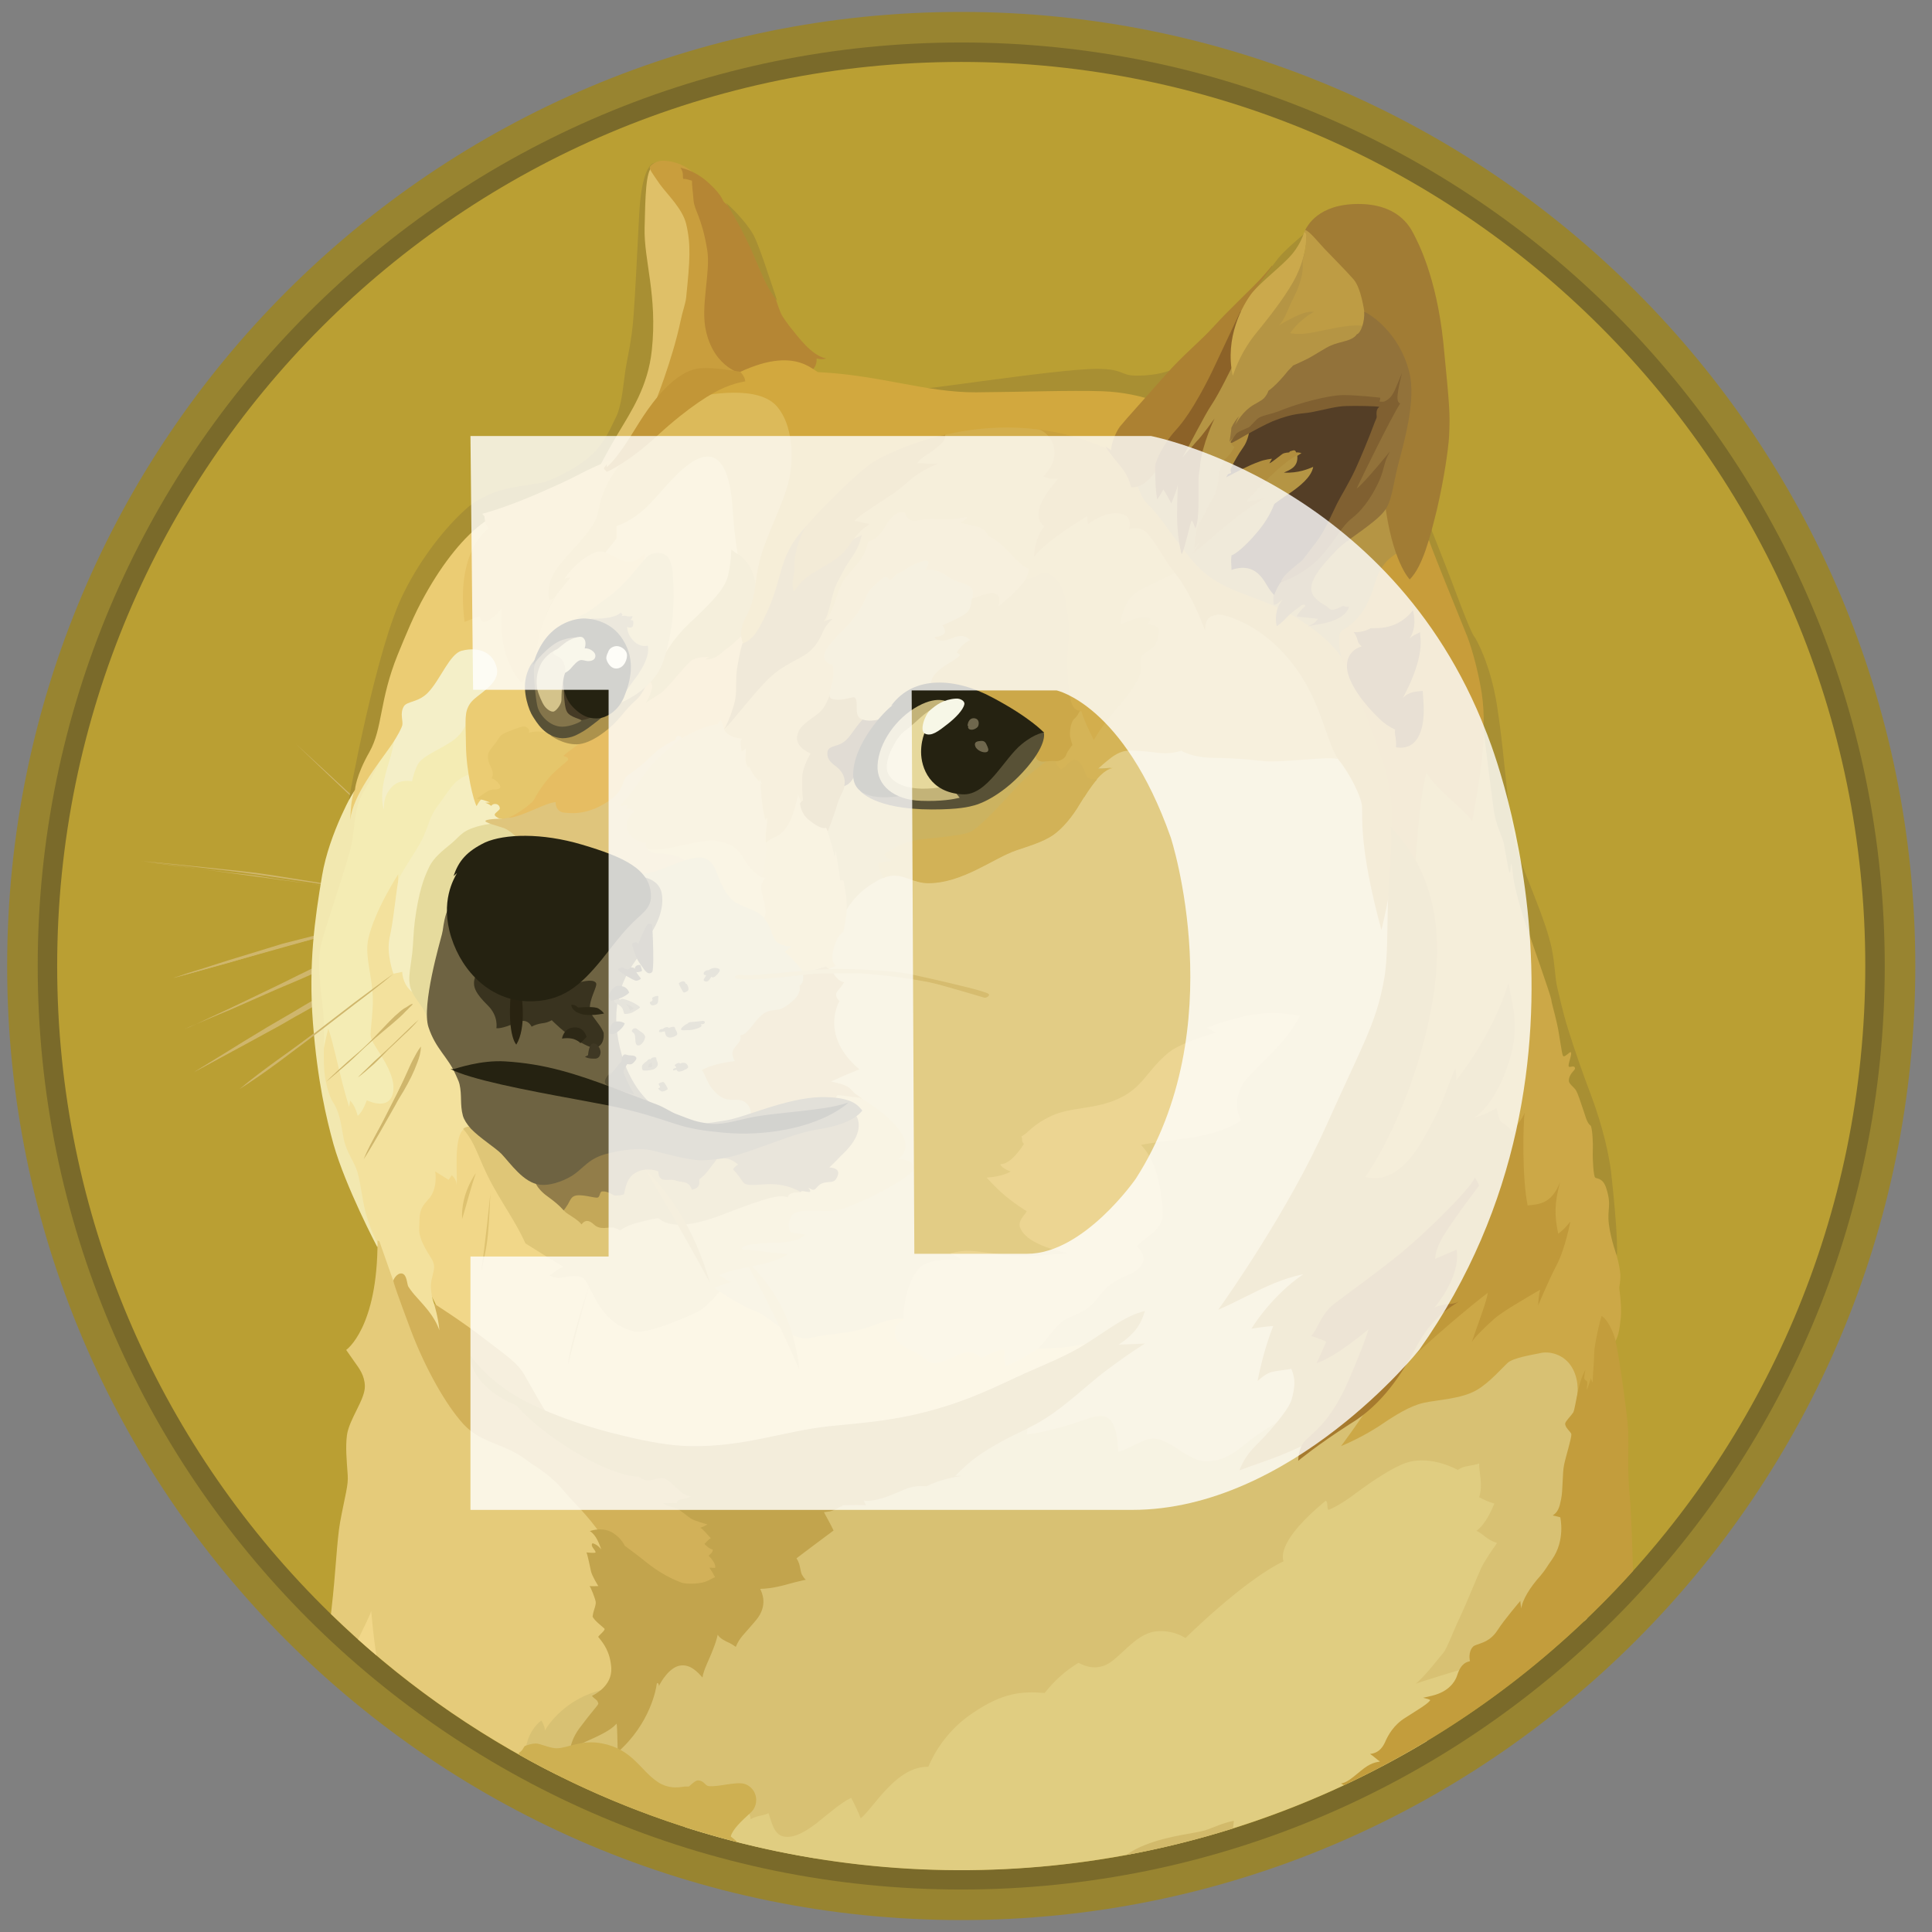<svg width="81" height="81" viewBox="0 0 81 81" fill="none" xmlns="http://www.w3.org/2000/svg">
<rect x="0" y="0" width="81" height="81" fill="#808080" stroke="none"/>
<g clipPath="url(#clip0_1234_18130)">
<path d="M40.3 80.5C62.391 80.5 80.3 62.591 80.3 40.5C80.3 18.409 62.391 0.5 40.3 0.5C18.209 0.5 0.3 18.409 0.3 40.5C0.3 62.591 18.209 80.5 40.3 80.5Z" fill="#988430"/>
<path d="M40.3 79.219C61.684 79.219 79.019 61.884 79.019 40.5C79.019 19.116 61.684 1.781 40.3 1.781C18.916 1.781 1.581 19.116 1.581 40.5C1.581 61.884 18.916 79.219 40.3 79.219Z" fill="#7A6A2A"/>
<path d="M40.3 78.403C61.233 78.403 78.203 61.433 78.203 40.5C78.203 19.567 61.233 2.597 40.3 2.597C19.367 2.597 2.397 19.567 2.397 40.5C2.397 61.433 19.367 78.403 40.3 78.403Z" fill="#BA9F33"/>
<path fill-rule="evenodd" clip-rule="evenodd" d="M17.789 36.228C17.562 36.021 17.323 35.814 17.102 35.607C16.882 35.4 16.656 35.193 16.43 34.986L15.756 34.346C15.646 34.236 15.53 34.139 15.42 34.028C15.31 33.932 15.18 33.822 15.07 33.724C14.177 32.876 13.278 32.029 12.397 31.18C13.31 32.015 14.203 32.844 15.116 33.692L15.433 34.009C15.543 34.119 15.659 34.216 15.77 34.326L16.442 34.947C16.669 35.154 16.889 35.362 17.116 35.587C17.342 35.813 17.562 36.021 17.789 36.227L17.789 36.228ZM5.931 36.1C5.931 36.1 9.18 36.437 10.766 36.663C12.235 36.87 16.831 37.576 16.831 37.576L5.931 36.1ZM5.931 36.1C6.844 36.178 7.756 36.275 8.669 36.372C9.135 36.417 9.582 36.469 10.028 36.514L10.714 36.592C10.941 36.624 11.161 36.657 11.387 36.689L14.106 37.123L15.465 37.349C15.912 37.427 16.358 37.511 16.824 37.589C16.378 37.544 15.912 37.479 15.465 37.414L14.106 37.22L11.387 36.819C11.161 36.786 10.941 36.741 10.714 36.709L10.028 36.63C9.581 36.585 9.115 36.52 8.669 36.468C7.756 36.358 6.843 36.241 5.931 36.099L5.931 36.1ZM16.507 38.422C16.507 38.422 13.038 39.303 11.867 39.639C10.714 39.956 7.226 41.018 7.226 41.018L16.507 38.423L16.507 38.422Z" fill="#CFB66C"/>
<path fill-rule="evenodd" clip-rule="evenodd" d="M16.507 38.422C15.737 38.649 14.971 38.869 14.19 39.076L11.872 39.697C11.102 39.924 10.336 40.144 9.568 40.371L8.416 40.688C8.035 40.798 7.646 40.895 7.252 41.005C7.633 40.877 8.022 40.746 8.404 40.636L9.556 40.267C10.326 40.028 11.092 39.801 11.86 39.562C12.643 39.368 13.413 39.16 14.196 38.972C14.94 38.785 15.723 38.597 16.507 38.422V38.422ZM7.711 43.154C8.093 43.011 12.494 40.96 13.517 40.481C14.029 40.241 15.517 39.713 15.517 39.713L7.711 43.154Z" fill="#CFB66C"/>
<path fill-rule="evenodd" clip-rule="evenodd" d="M7.711 43.154C8.047 43.026 8.365 42.869 8.688 42.72L9.646 42.274L11.569 41.348C12.209 41.044 12.831 40.708 13.491 40.422C13.827 40.28 14.164 40.164 14.5 40.054L15.012 39.892C15.187 39.847 15.349 39.795 15.524 39.749C14.884 40.054 14.211 40.313 13.57 40.61C12.93 40.928 12.275 41.187 11.615 41.471L9.66 42.332C9.004 42.597 8.364 42.882 7.711 43.154H7.711ZM8.138 44.946C8.138 44.946 12.125 42.609 13.497 41.858C14.215 41.458 16.539 40.305 16.539 40.305L8.138 44.946Z" fill="#CFB66C"/>
<path fill-rule="evenodd" clip-rule="evenodd" d="M8.138 44.947C8.811 44.532 9.497 44.112 10.183 43.684L11.207 43.063C11.557 42.856 11.893 42.662 12.25 42.455C12.599 42.248 12.936 42.041 13.291 41.846C13.461 41.742 13.638 41.651 13.822 41.575L14.366 41.303C15.084 40.953 15.803 40.597 16.56 40.293C15.874 40.727 15.168 41.096 14.463 41.477C14.114 41.672 13.757 41.846 13.408 42.041C13.059 42.235 12.722 42.442 12.366 42.63C12.016 42.837 11.68 43.031 11.324 43.219L10.269 43.795L8.139 44.947H8.138ZM16.507 40.817C16.507 40.817 14.028 42.72 13.225 43.328C12.423 43.937 10.06 45.645 10.06 45.645L16.507 40.817Z" fill="#CFB66C"/>
<path fill-rule="evenodd" clip-rule="evenodd" d="M30.734 56.163L29.465 53.762L30.203 50.759L35.465 48.727L33.225 44.131L34.332 39.49L36.41 35.335L42.831 34.325L47.549 29.827L57.737 30.597L59.737 41.49L55.886 55.206L53.692 62.306L44.798 62.643L40.669 59.782L35.834 57.762L30.734 56.163Z" fill="#E2CC85"/>
<path fill-rule="evenodd" clip-rule="evenodd" d="M46.333 56.086C46.333 56.086 45.102 56.649 43.005 56.519C42.398 55.704 38.145 55.322 38.145 55.322C38.145 55.322 37.614 55.16 36.676 55.548C35.731 55.932 34.838 55.885 34.003 56.092C33.168 56.299 32.339 55.212 31.699 54.985C31.059 54.746 30.21 54.17 30.21 54.17L28.418 53.995L24.82 52.474L19.103 46.778L17.549 49.21L17.07 52.22L18.799 55.786L23.452 60.026L32.526 62.33L37.905 60.745L44.643 57.897L46.333 56.085V56.086Z" fill="#F1D789"/>
<path fill-rule="evenodd" clip-rule="evenodd" d="M14.093 35.956L15.245 32.468L16.617 30.215L21.038 29.846L19.711 33.717L16.015 40.293L17.549 46.164L14.831 47.523L13.995 46.241L13.323 43.303L13.277 40.002L14.093 35.956Z" fill="#F4ECB4"/>
<path fill-rule="evenodd" clip-rule="evenodd" d="M19.051 55.846L18.203 54.662C18.203 54.662 17.976 54.099 18.106 53.607C18.234 53.108 18.216 53.076 18.151 52.888C18.087 52.7 17.543 52.053 17.575 51.496C17.607 50.933 17.53 50.745 17.944 50.299C18.377 49.866 18.248 49.115 18.248 49.115L18.811 49.464L18.939 49.27C18.939 49.27 19.146 49.432 19.146 49.684C19.192 49.335 19.004 47.717 19.431 47.348C19.858 46.979 20.615 49.076 20.615 49.076L20.149 46.034L18.952 42.914L16.822 40.066L16.694 36.927V36.655C16.694 36.655 15.717 38.157 15.445 39.343C15.251 40.159 15.717 41.149 15.62 42.321C15.542 43.486 15.445 43.395 15.729 43.857C16.014 44.318 16.707 45.267 16.435 45.954C16.196 46.543 15.38 46.129 15.38 46.129C15.38 46.129 15.218 46.607 14.998 46.782C14.921 46.498 14.836 46.316 14.681 46.142C14.668 46.252 14.636 46.401 14.636 46.401C14.636 46.401 14.493 45.955 14.351 45.391C14.157 44.641 13.95 43.651 13.762 43.12C13.684 43.424 13.49 44.349 13.49 44.349L13.6 45.774L14.131 47.728L14.643 49.008L15.142 50.574L15.575 51.627L15.924 52.429L16.228 54.235L17.697 55.788L18.481 56.138L19.05 55.847L19.051 55.846Z" fill="#F3E19D"/>
<path fill-rule="evenodd" clip-rule="evenodd" d="M14.863 33.108C14.863 33.108 13.808 34.9 13.504 36.707C13.2 38.514 12.928 40.422 13.12 42.882C13.314 45.361 13.683 46.882 13.981 47.969C14.493 49.775 15.819 52.287 15.819 52.287L15.864 52.189C15.641 51.767 15.463 51.322 15.334 50.862C15.159 50.176 15.094 49.361 14.932 48.992C14.79 48.623 14.55 48.306 14.434 47.853C14.324 47.419 14.306 46.733 13.968 46.222C13.825 46.015 13.65 45.471 13.599 44.928C13.534 44.112 13.631 43.199 13.553 42.449C13.411 41.199 13.314 40.352 13.443 39.697C13.573 39.043 14.246 37.187 14.661 35.711C14.932 34.766 14.77 33.969 15.269 33.147C15.767 32.332 16.072 31.613 16.181 31.115C16.309 30.662 14.861 33.108 14.861 33.108H14.863Z" fill="#F2E8B0"/>
<path fill-rule="evenodd" clip-rule="evenodd" d="M19.866 32.39C19.866 32.39 19.323 32.552 19.064 32.837C18.805 33.108 18.695 33.335 18.345 33.794C17.996 34.254 17.976 34.63 17.691 35.206C17.407 35.769 16.779 36.617 16.701 36.921C16.623 37.225 16.494 38.649 16.332 39.322C16.19 39.995 16.494 40.824 16.494 40.824L16.863 40.746C16.863 40.746 16.863 41.225 17.232 41.549C17.6 41.866 17.665 40.474 17.665 40.474L19.044 35.82L21.121 34.409L21.348 33.27L19.866 32.39H19.866Z" fill="#F5EEC0"/>
<path fill-rule="evenodd" clip-rule="evenodd" d="M20.876 34.5C20.876 34.5 19.898 34.565 19.42 34.915C19.226 35.057 19.148 35.173 18.941 35.348C18.559 35.665 18.171 35.956 17.983 36.372C17.776 36.786 17.549 37.414 17.394 38.598C17.329 39.097 17.329 39.556 17.284 39.958C17.219 40.501 17.122 40.935 17.174 41.238C17.239 41.859 17.88 42.183 17.942 42.888L19.269 42.215L20.518 37.289L23.172 35.625L21.67 33.943L20.874 34.497L20.876 34.5Z" fill="#E6DB9D"/>
<path fill-rule="evenodd" clip-rule="evenodd" d="M13.876 67.67C13.881 67.621 13.887 67.572 13.892 67.522C14.086 65.859 14.119 64.597 14.261 63.807C14.468 62.688 14.61 62.272 14.578 61.852C14.533 61.18 14.481 60.688 14.546 60.17C14.643 59.484 15.316 58.668 15.297 58.105C15.284 57.658 15.057 57.367 14.863 57.096C14.669 56.824 14.514 56.597 14.514 56.597C14.514 56.597 15.84 55.685 15.828 52.008C15.855 52.016 15.881 52.027 15.905 52.041L16.559 53.898L17.006 54.441L18.721 57.639L20.928 59.782L24.19 61.975L26.235 64.201L26.442 70.137L23.769 73.606L23.331 74.399C19.854 72.653 16.664 70.383 13.875 67.669L13.876 67.67Z" fill="#E5CB7A"/>
<path fill-rule="evenodd" clip-rule="evenodd" d="M22.041 73.348C22.041 73.348 22.086 72.61 22.695 72.131C22.792 72.293 22.857 72.448 22.837 72.564C22.947 72.371 23.718 71.128 25.459 70.804C27.2 70.487 27.621 69.219 27.621 69.219L31.316 65.859L35.543 61.969L40.682 60.163L43.084 59.574C43.084 59.574 43.129 59.749 43.038 60.137C43.485 60.105 44.475 59.879 45.504 59.516C45.918 59.354 46.307 59.29 46.514 59.503C46.818 59.788 46.863 60.461 46.883 60.862C47.381 60.752 47.957 60.273 48.419 60.319C49.157 60.396 49.81 61.264 50.561 61.264C51.552 61.264 51.998 60.655 52.691 60.176C53.105 59.892 53.7 59.536 54.037 59.296C54.84 58.707 63.331 56.111 63.331 56.111L66.309 56.306L66.788 59.503L66.532 67.861C66.5 67.892 66.469 67.923 66.437 67.954L52.899 75.024L34.135 77.9C29.931 77.214 25.875 75.818 22.139 73.774L22.043 73.347L22.041 73.348Z" fill="#D8C173"/>
<path fill-rule="evenodd" clip-rule="evenodd" d="M15.014 68.733C15.28 68.175 15.52 67.709 15.562 67.542C15.595 67.878 15.656 68.616 15.779 69.4C15.521 69.181 15.266 68.959 15.014 68.733V68.733Z" fill="#F1D789"/>
<path fill-rule="evenodd" clip-rule="evenodd" d="M28.721 76.599L31.148 75.924L31.355 75.989C31.355 75.989 31.465 76.054 31.465 76.273C31.769 76.099 32.028 76.131 32.216 76.015C32.313 76.222 32.41 76.908 32.837 76.992C33.283 77.089 33.763 76.798 34.248 76.429C34.727 76.047 35.272 75.568 35.685 75.374C35.836 75.652 35.97 75.94 36.086 76.235C36.63 75.801 37.575 74.041 38.921 74.073C39.31 73.153 39.96 72.368 40.791 71.814C42.04 70.966 42.823 70.901 43.8 70.979C44.189 70.475 44.667 70.047 45.211 69.717C45.373 69.782 45.82 70.054 46.377 69.795C46.94 69.536 47.574 68.532 48.409 68.403C48.859 68.341 49.316 68.437 49.703 68.675C49.703 68.675 52.135 66.26 53.813 65.458C53.748 65.264 53.619 64.532 55.587 62.914C55.697 63.011 55.619 63.283 55.697 63.298C55.729 63.298 56.209 63.091 56.816 62.625C57.567 62.062 58.467 61.473 59.01 61.311C60.034 61.007 61.12 61.628 61.12 61.628C61.213 61.563 61.316 61.515 61.425 61.486C61.683 61.44 61.871 61.408 62.013 61.358C62.001 61.694 62.188 62.27 62.013 62.769C62.216 62.883 62.431 62.974 62.653 63.04C62.544 63.28 62.304 63.888 61.903 64.18C62.239 64.341 62.284 64.529 62.764 64.692C62.569 64.963 62.252 65.43 62.11 65.716C61.967 66.02 61.456 67.282 61.229 67.761C60.99 68.24 60.666 69.12 60.511 69.297C60.355 69.473 59.792 70.222 59.359 70.591C59.743 70.448 61.314 69.969 61.98 69.788C61.782 70.079 60.776 71.571 59.809 73.006C55.18 75.781 50.013 77.537 44.652 78.157C39.291 78.778 33.859 78.249 28.718 76.606L28.721 76.599Z" fill="#E0CD81"/>
<path fill-rule="evenodd" clip-rule="evenodd" d="M21.036 34.325C21.036 34.325 20.473 34.325 20.363 34.403C20.253 34.481 20.926 34.643 21.133 34.72C21.34 34.798 21.787 35.154 21.903 35.439C22.013 35.711 25.949 37.296 25.949 37.296L28.732 37.154L29.691 35.828L27.866 34.229L29.146 30.456L27.451 30.728L23.373 33.16L21.327 33.943L21.036 34.325Z" fill="#DFC57C"/>
<path fill-rule="evenodd" clip-rule="evenodd" d="M27.148 35.575C27.188 35.64 27.245 35.693 27.312 35.729C27.38 35.766 27.455 35.784 27.532 35.782C28.108 35.782 28.638 35.924 28.858 36.215C29.227 36.681 30.25 38.17 30.25 38.17L32.697 39.05L32.855 36.169L30.182 34.312L27.139 35.432V35.574H27.146L27.148 35.575Z" fill="#E5CC7C"/>
<path fill-rule="evenodd" clip-rule="evenodd" d="M26.668 36.642C26.668 36.642 27.114 36.675 27.677 36.468C28.241 36.26 29.166 35.814 29.568 35.989C30.13 36.228 30.014 36.979 30.623 37.653C30.991 38.067 31.665 38.054 32.047 38.501C32.428 38.948 33.742 38.74 33.742 38.74L34.24 41.428L32.241 43.992L31.587 47.176H28.882L26.412 46.196L25.195 43.252L25.803 40.275L26.668 36.642Z" fill="#D2C281"/>
<path fill-rule="evenodd" clip-rule="evenodd" d="M31.899 36.772C31.966 36.792 32.036 36.803 32.106 36.804C32.028 36.869 31.866 37.011 31.931 37.38C31.996 37.749 32.203 38.215 32.028 38.5C32.167 38.652 32.271 38.833 32.332 39.031C32.443 39.348 32.475 39.639 33.193 39.685C33.089 39.748 32.994 39.825 32.908 39.911C32.908 39.911 33.407 40.345 33.659 40.746C33.918 40.735 34.604 40.521 34.604 40.521L34.746 40.619L35.051 40.491C35.051 40.491 34.766 40.381 34.973 39.688C35.167 39.08 35.342 39.112 35.357 39.067C35.372 39.022 35.499 38.381 35.499 38.122C35.596 37.786 35.674 36.763 35.674 36.763L35.467 34.504L34.302 33.798L33.355 32.884L32.462 34.567L31.873 35.154L31.828 36.61L31.899 36.772Z" fill="#E2C270"/>
<path fill-rule="evenodd" clip-rule="evenodd" d="M34.701 34.882C34.701 34.882 34.908 35.471 34.986 35.924C35.014 35.836 35.029 35.744 35.032 35.652C35.032 35.652 35.193 36.546 35.225 36.915C35.29 36.901 35.353 36.882 35.368 36.947C35.382 37.011 35.53 37.73 35.496 38.131C35.765 37.686 36.138 37.313 36.583 37.044C36.842 36.882 37.146 36.707 37.464 36.694C37.962 36.681 38.324 37.011 38.92 37.011C40.356 37.011 41.658 35.956 42.615 35.633C43.321 35.393 43.929 35.219 44.356 34.83C44.564 34.656 44.933 34.267 45.269 33.691C45.716 32.923 46.182 32.254 46.648 32.17C46.437 32.209 46.222 32.224 46.008 32.215C46.008 32.215 46.15 32.073 46.392 31.879C46.633 31.685 46.923 31.445 47.337 31.445C48.075 31.445 48.443 31.555 48.858 31.555C49.272 31.542 49.511 31.445 49.511 31.445C49.511 31.445 49.945 31.75 50.922 31.75C51.9 31.762 52.553 31.846 53.065 31.892C53.577 31.938 55.291 31.75 55.783 31.764C56.104 31.776 56.419 31.853 56.709 31.991L55.123 27.383L49.426 22.403L46.035 24.805L40.818 30.021L35.769 31.892L34.714 33.076V34.882H34.701Z" fill="#CCB360"/>
<path fill-rule="evenodd" clip-rule="evenodd" d="M46.028 32.241C46.028 32.241 46.171 32.099 46.41 31.905C46.649 31.711 46.941 31.471 47.355 31.471C48.093 31.471 48.462 31.581 48.876 31.581C49.29 31.568 49.53 31.471 49.53 31.471C49.53 31.471 49.964 31.775 50.941 31.775C51.918 31.787 52.572 31.872 53.083 31.917C53.595 31.962 55.31 31.775 55.802 31.789C56.122 31.801 56.437 31.878 56.727 32.015L56.009 29.937L55.174 28.352L52.792 25.743C52.792 25.743 49.933 24.061 49.911 24.048C49.899 24.035 48.921 23.776 48.921 23.776L46.332 25.342L43.983 31.42L43.938 32.7L45.458 33.419C45.84 32.779 46.261 32.267 46.656 32.202C46.3 32.24 46.028 32.24 46.028 32.24L46.028 32.241Z" fill="#D5B457"/>
<path fill-rule="evenodd" clip-rule="evenodd" d="M45.996 32.675C45.769 32.688 45.582 32.643 45.53 32.481C45.336 31.937 45.181 31.86 45.018 31.86C44.855 31.86 44.636 32.209 44.506 32.241C44.376 32.273 44.221 31.84 44.221 31.84L44.079 31.775C44.079 31.775 43.244 32.319 42.655 32.96C42.066 33.6 41.102 34.688 40.668 34.882C40.235 35.075 38.746 35.141 38.236 35.251C37.727 35.361 37.162 35.73 37.084 35.814C37.007 35.898 37.311 35.989 37.356 36.072C37.402 36.15 36.858 36.118 36.812 36.2C36.78 36.265 36.94 36.634 37.02 36.822C37.159 36.753 37.311 36.715 37.466 36.712C37.964 36.699 38.327 37.029 38.922 37.029C40.359 37.029 41.66 35.974 42.618 35.65C43.324 35.411 43.932 35.236 44.359 34.848C44.566 34.673 44.935 34.284 45.272 33.708C45.518 33.314 45.758 32.945 45.997 32.673L45.996 32.675Z" fill="#D2B257"/>
<path fill-rule="evenodd" clip-rule="evenodd" d="M25.388 64.707C25.388 64.707 25.26 64.228 24.074 62.992C23.737 62.643 23.53 62.352 23.304 62.144C22.741 61.613 22.41 61.471 22.009 61.167C21.129 60.513 20.171 60.513 19.433 59.711C18.696 58.908 17.836 57.375 17.239 55.808C16.65 54.241 16.488 53.743 16.488 53.698C16.488 53.653 16.65 53.348 16.857 53.394C17.064 53.439 17.064 53.84 17.116 53.937C17.219 54.096 17.336 54.245 17.465 54.383C17.769 54.733 18.203 55.151 18.423 55.775C18.378 55.244 18.197 54.656 18.197 54.656C18.197 54.656 19.336 55.374 20.306 56.125C21.284 56.876 21.685 57.135 21.97 57.613C22.256 58.092 22.928 59.355 23.25 59.724C23.573 60.093 27.986 61.484 27.986 61.484L30.086 63.049L31.128 65.334L30.313 66.614L28.746 66.951L26.203 65.812L25.388 64.707V64.707Z" fill="#D2B159"/>
<path fill-rule="evenodd" clip-rule="evenodd" d="M19.737 56.837C19.737 56.837 20.267 57.684 21.562 58.487C22.727 59.193 24.572 59.834 26.216 60.215C27.161 60.442 28.106 60.617 28.954 60.63C31.238 60.662 32.811 60.009 34.76 59.795C35.815 59.685 37.109 59.601 38.456 59.283C40.184 58.868 41.206 58.402 42.598 57.747C43.608 57.281 44.533 56.931 45.284 56.485C46.339 55.864 47.109 55.171 48.003 54.964C47.892 55.268 47.776 55.812 46.896 56.375C47.362 56.362 48.003 56.33 48.003 56.33C48.003 56.33 47.381 56.699 46.287 57.527C45.614 58.039 44.721 58.906 43.808 59.482C43.219 59.851 42.578 60.122 42.158 60.343C41.134 60.906 40.721 61.191 40.048 61.879C40.287 61.866 40.307 61.879 40.307 61.879C40.307 61.879 39.459 61.989 38.851 62.312C38.723 62.312 38.501 62.267 38.112 62.377C37.808 62.474 37.407 62.694 36.993 62.81C36.404 62.985 36.21 62.908 36.21 62.908L36.307 63.102C36.307 63.102 35.539 63.089 35.283 63.115C35.328 63.127 35.315 63.147 35.315 63.147C35.27 63.155 35.227 63.17 35.187 63.192C35.064 63.272 34.928 63.331 34.786 63.367C34.709 63.38 34.644 63.38 34.546 63.399C34.579 63.477 34.831 63.911 34.948 64.167C34.851 64.232 33.394 65.332 33.394 65.332C33.44 65.404 33.477 65.48 33.504 65.559C33.55 65.701 33.569 65.909 33.614 66.005C33.724 66.2 33.789 66.232 33.789 66.232C33.789 66.232 33.614 66.264 33.31 66.342C33.051 66.407 32.734 66.516 32.286 66.581C32.148 66.599 32.01 66.61 31.872 66.614C31.936 66.756 32.221 67.3 31.697 67.927C31.172 68.555 31.011 68.647 30.849 69.047C30.767 68.986 30.681 68.932 30.59 68.885C30.415 68.808 30.176 68.692 30.091 68.536C30.043 68.743 29.978 68.947 29.897 69.144C29.736 69.578 29.496 70.005 29.451 70.329C29.276 70.135 28.953 69.753 28.506 69.831C28.059 69.908 27.703 70.516 27.626 70.692C27.626 70.581 27.548 70.497 27.529 70.627C27.516 70.769 27.27 72.257 25.898 73.461C25.885 73.157 25.885 72.484 25.853 72.264C25.725 72.392 25.568 72.581 24.636 72.983C23.723 73.384 23.868 73.785 23.868 73.785C23.868 73.785 23.79 73.145 24.282 72.471C24.78 71.798 25.085 71.481 25.085 71.429C25.077 71.377 25.054 71.327 25.02 71.287C24.955 71.222 24.826 71.144 24.826 71.093C24.903 71.061 25.673 70.692 25.628 69.927C25.583 69.242 25.292 68.885 25.085 68.633C25.053 68.601 25.389 68.361 25.344 68.284C25.311 68.239 24.897 67.934 24.845 67.772C24.858 67.675 24.879 67.58 24.91 67.487C24.955 67.345 24.988 67.247 24.975 67.151C24.942 66.989 24.768 66.542 24.716 66.497C24.761 66.51 25.085 66.497 25.085 66.497C25.085 66.497 24.826 66.083 24.78 65.888C24.735 65.694 24.638 65.183 24.586 65.086C24.696 65.099 24.968 65.118 24.968 65.086C24.981 64.989 24.729 64.827 24.84 64.702C24.918 64.715 25.067 64.78 25.209 64.961C25.131 64.754 25.002 64.353 24.73 64.191C24.858 64.146 25.293 64.029 25.675 64.255C26.056 64.482 26.187 64.799 26.187 64.799C26.187 64.799 26.413 64.974 26.763 65.233C27.164 65.55 27.675 66.001 28.491 66.32C28.666 66.417 29.112 66.417 29.436 66.352C29.577 66.319 29.712 66.264 29.837 66.191C29.882 66.164 29.93 66.142 29.98 66.126C29.91 65.986 29.83 65.852 29.74 65.724C29.851 65.724 29.98 65.737 29.98 65.737C29.98 65.737 30.057 65.562 29.708 65.225C29.786 65.148 29.883 65.097 29.883 64.966C29.773 64.954 29.579 64.792 29.533 64.727C29.598 64.682 29.695 64.533 29.805 64.488C29.708 64.41 29.469 64.086 29.358 64.054C29.464 64.015 29.565 63.968 29.663 63.912C29.663 63.912 29.119 63.769 28.944 63.653C28.769 63.525 28.511 63.303 28.355 63.239C28.193 63.174 27.909 63.142 27.792 63.012C27.902 63.044 28.077 63.012 28.206 63.012C28.303 63.012 28.349 63.025 28.381 63.025C28.368 62.98 28.368 62.882 28.621 62.85C28.742 62.832 28.86 62.795 28.97 62.74C28.97 62.74 28.73 62.727 28.458 62.468C28.186 62.209 27.96 62.002 27.805 61.97C27.643 61.938 27.339 62.08 27.151 62.067C26.892 62.035 26.782 61.905 26.782 61.905C26.782 61.905 25.921 61.983 24.012 60.818C22.361 59.808 21.643 58.915 21.643 58.915C21.488 58.859 21.339 58.79 21.196 58.708C20.575 58.384 19.714 57.711 19.74 56.83L19.737 56.837Z" fill="#C2A44D"/>
<path fill-rule="evenodd" clip-rule="evenodd" d="M43.549 17.989C43.699 18.037 43.832 18.127 43.933 18.248C44.237 18.597 44.431 19.257 43.739 19.963C44.011 20.06 44.123 20.091 44.36 20.06C44.121 20.345 43.577 20.953 43.545 21.484C43.512 21.918 43.784 22.047 43.784 22.047C43.784 22.047 43.37 22.526 43.351 23.327C43.546 23.107 43.76 22.903 43.991 22.719C44.47 22.337 45.13 21.903 45.577 21.632C45.571 21.745 45.586 21.86 45.622 21.968C45.622 21.968 46.456 21.282 47.158 21.586C47.475 21.729 47.332 22.175 47.332 22.175C47.332 22.175 47.766 22.014 48.07 22.318C48.375 22.622 48.805 23.407 49.025 23.711C49.122 23.853 49.375 24.125 49.633 24.546C49.986 25.135 50.282 25.757 50.514 26.403C50.527 26.066 50.611 25.542 51.569 25.872C52.527 26.209 53.614 26.915 54.527 28.304C55.439 29.694 55.666 31.263 56.125 31.86C56.591 32.436 57.07 33.394 57.102 33.795C57.135 34.197 56.96 35.491 57.918 38.993C58.19 37.906 58.604 35.491 58.604 35.491L58.831 33.361L59.09 26.773L52.209 21.056L46.831 17.153L43.329 17.49L43.549 17.988L43.549 17.989Z" fill="#CAA13E"/>
<path fill-rule="evenodd" clip-rule="evenodd" d="M56.332 27.794C56.332 27.794 56.235 27.154 54.617 26.066C52.999 24.992 51.737 24.992 50.572 24.079C49.678 23.361 48.747 21.71 48.14 21.166C47.551 20.629 47.454 19.076 47.454 19.076L49.441 17.412L52.396 13.14L54.894 10.39L56.091 12.054L57.755 14.008L58.681 17.931L59.017 23.672L56.329 27.795L56.332 27.794Z" fill="#B59544"/>
<path fill-rule="evenodd" clip-rule="evenodd" d="M58.333 34.676C58.382 33.805 58.274 32.933 58.015 32.1C57.589 30.773 56.656 28.417 56.223 27.535C56.048 26.557 56.178 26.48 56.366 26.37C56.553 26.26 57.259 25.858 57.646 24.448C58.032 23.037 59.232 22.991 59.232 22.991L59.969 22.448L61.089 25.25L62.066 27.781L62.371 29.716L62.597 31.367L62.066 34.856L59.445 37.224L58.332 34.676H58.333Z" fill="#C89D3A"/>
<path fill-rule="evenodd" clip-rule="evenodd" d="M21.757 73.562V73.49C21.811 73.456 21.859 73.413 21.899 73.362C21.944 73.297 21.977 73.22 22.009 73.201C22.074 73.168 22.378 73.073 22.54 73.103C22.701 73.134 23.129 73.31 23.355 73.297C23.821 73.285 24.365 72.928 25.226 73.091C26.52 73.33 26.825 74.21 27.576 74.709C28.087 75.058 28.617 74.903 28.695 74.903H28.87C28.902 74.903 29.141 74.631 29.271 74.644C29.53 74.657 29.556 74.871 29.717 74.883C30.099 74.929 30.837 74.689 31.206 74.787C31.316 74.821 31.415 74.881 31.497 74.962C31.578 75.043 31.638 75.143 31.672 75.252C31.75 75.491 31.685 75.796 31.497 75.971C31.096 76.339 30.715 76.689 30.637 76.995C30.736 77.07 30.83 77.15 30.921 77.235C27.718 76.419 24.637 75.186 21.757 73.566V73.562Z" fill="#CEB052"/>
<path fill-rule="evenodd" clip-rule="evenodd" d="M56.222 60.63C56.222 60.63 57.232 59.284 57.582 58.617C57.931 57.929 56.475 49.225 56.475 49.225L59.401 39.64L59.322 36.52C59.322 36.52 59.465 33.64 59.802 32.39C60.203 33.109 61.452 33.976 61.724 34.436C61.852 33.555 62.287 31.698 62.222 29.717C62.462 30.086 63.038 33.795 63.038 33.795L63.614 36.293L64.365 38.947L65.2 41.75L65.698 43.685L65.983 44.151L66.222 44.966L66.449 45.847L67.103 47.912L67.487 49.607L67.791 52.682C67.857 52.917 67.905 53.157 67.933 53.4C67.946 53.737 67.888 53.931 67.888 53.989C67.888 54.048 67.998 54.727 67.953 55.239C67.888 55.751 67.888 56.151 67.487 56.519C67.085 56.886 66.833 59.082 66.833 59.082L66.115 58.603C66.115 58.603 66.257 57.949 65.92 57.354C65.584 56.759 64.93 56.635 64.561 56.733C64.192 56.81 63.455 56.926 63.215 57.134C62.988 57.34 62.432 57.981 61.92 58.273C61.28 58.657 60.238 58.687 59.681 58.816C59.118 58.944 58.497 59.328 57.843 59.774C57.33 60.106 56.788 60.392 56.225 60.628L56.222 60.63Z" fill="#CCA847"/>
<path fill-rule="evenodd" clip-rule="evenodd" d="M56.222 74.772C56.222 74.772 56.265 74.8 56.347 74.845C60.946 72.691 65.066 69.637 68.465 65.864C68.427 64.554 68.379 63.211 68.326 62.714C68.217 61.658 68.294 60.584 68.262 59.963C68.23 59.342 67.88 56.811 67.718 56.157C67.543 55.503 67.206 55.179 67.155 55.179C67.11 55.193 66.838 56.41 66.838 56.715C66.838 57.021 66.773 57.758 66.773 57.946C66.728 57.932 66.709 57.818 66.709 57.771C66.644 57.932 66.566 58.217 66.534 58.25C66.501 58.282 66.579 57.978 66.534 57.913C66.488 57.848 66.406 57.881 66.424 57.719C66.431 57.623 66.446 57.528 66.469 57.434C66.469 57.434 66.275 57.719 66.132 58.444C65.99 59.162 65.99 59.182 65.938 59.246C65.893 59.325 65.634 59.583 65.621 59.68C65.608 59.855 65.861 60.03 65.88 60.127C65.893 60.289 65.653 61.039 65.576 61.407C65.498 61.774 65.53 62.494 65.448 62.863C65.383 63.2 65.32 63.394 65.098 63.536C65.26 63.568 65.415 63.613 65.415 63.613C65.415 63.613 65.642 64.571 65.066 65.387C64.859 65.672 64.807 65.801 64.587 66.06C64.153 66.539 63.816 67.084 63.784 67.439C63.762 67.334 63.747 67.228 63.739 67.121C63.739 67.121 63.066 67.905 62.781 68.352C62.412 68.927 61.901 68.895 61.757 69.038C61.613 69.18 61.582 69.439 61.629 69.646C61.501 69.678 61.26 69.724 61.098 70.222C61.021 70.481 60.826 70.734 60.522 70.908C60.218 71.082 59.849 71.135 59.661 71.18C59.823 71.225 59.888 71.225 59.965 71.277C59.869 71.438 59.422 71.691 58.923 72.015C58.425 72.319 58.185 72.765 58.062 73.057C57.934 73.329 57.745 73.504 57.441 73.536C57.569 73.614 57.759 73.794 57.856 73.853C57.713 73.885 57.472 73.885 57.04 74.254C56.587 74.63 56.432 74.74 56.224 74.772L56.222 74.772Z" fill="#C39D3C"/>
<path fill-rule="evenodd" clip-rule="evenodd" d="M47.216 77.772C47.464 77.598 47.733 77.456 48.015 77.348C49.025 76.947 50.093 76.869 50.514 76.74C50.915 76.612 51.232 76.435 51.73 76.338C51.717 76.452 51.706 76.558 51.694 76.659C50.225 77.121 48.729 77.493 47.214 77.772H47.216Z" fill="#D2BA6B"/>
<path fill-rule="evenodd" clip-rule="evenodd" d="M65.836 51.219C65.836 51.219 65.629 52.338 65.26 53.044C64.891 53.75 64.492 54.727 64.492 54.727C64.494 54.507 64.52 54.287 64.57 54.073C64.104 54.344 62.971 54.998 62.65 55.289C62.345 55.561 61.834 56.041 61.705 56.267C62.009 55.374 62.326 54.571 62.378 54.202C61.912 54.539 59.737 56.332 58.604 57.516L55.077 60.371C54.67 60.59 54.25 60.787 53.821 60.959C53.213 61.217 52.495 61.437 51.964 61.645C52.106 61.263 52.332 60.926 52.65 60.602C52.986 60.285 53.996 59.191 54.151 58.682C54.294 58.152 54.326 57.835 54.139 57.388C53.964 57.433 53.562 57.453 53.291 57.53C53.019 57.608 52.727 57.899 52.727 57.899C52.727 57.899 52.934 56.715 53.381 55.595C53.044 55.608 52.468 55.705 52.468 55.705C52.468 55.705 53.271 54.358 54.645 53.42C54.224 53.51 53.812 53.638 53.415 53.802C52.612 54.138 51.732 54.637 51.078 54.908C51.447 54.397 54.036 50.702 55.577 47.258C57.113 43.821 57.687 42.941 58.023 41.096C58.198 40.184 58.151 38.835 58.198 37.627C58.243 36.43 58.392 35.355 58.295 34.637C58.696 35.135 60.198 36.54 60.25 39.679C60.295 42.818 58.813 47.058 57.24 49.342C57.624 49.452 58.619 49.582 59.641 47.806C60.663 46.03 60.651 45.535 61.02 44.797C61.065 45.166 61.052 45.295 61.052 45.295C61.052 45.295 62.541 43.489 63.246 41.217C63.389 42.195 63.81 43.056 63.149 44.849C62.56 46.467 61.79 46.862 61.79 46.862C61.79 46.862 62.172 46.797 62.735 46.46C62.832 46.699 62.813 46.972 62.975 47.069C63.136 47.165 63.357 47.328 63.389 47.483C63.564 47.224 63.835 46.894 63.92 46.648C63.855 47.16 63.81 49.398 64.048 50.538C64.547 50.492 65.058 50.46 65.407 49.56C65.168 50.441 65.168 50.971 65.329 51.722C65.595 51.541 65.834 51.217 65.834 51.217L65.836 51.219Z" fill="#C0993A"/>
<path fill-rule="evenodd" clip-rule="evenodd" d="M49.018 15.542C49.018 15.542 48.52 15.749 47.672 15.749C46.935 15.749 47.142 15.465 45.989 15.465C44.216 15.465 38.022 16.489 36.934 16.474C36.229 16.461 39.316 16.778 39.316 16.778L47.206 16.888L48.792 16.76L49.381 15.562L49.018 15.542Z" fill="#A88F33"/>
<path fill-rule="evenodd" clip-rule="evenodd" d="M28.559 30.966C28.559 30.966 27.549 31.736 27.122 32.325C26.695 32.915 26.468 33.303 25.983 33.782C26.097 33.786 26.211 33.771 26.319 33.736C26.319 33.736 26.319 33.864 26.242 33.898C26.309 33.891 26.377 33.898 26.441 33.92C26.504 33.943 26.562 33.979 26.61 34.026C26.468 34.104 26.08 34.492 26.384 34.952C26.61 35.301 27.09 35.333 27.09 35.333C27.09 35.333 26.979 35.651 27.439 35.618C28.429 35.573 29.536 35.139 30.047 35.249C30.559 35.377 30.85 35.424 31.212 36.052C31.596 36.674 31.931 36.771 31.931 36.771C31.931 36.771 32.157 36.194 32.106 35.334C32.292 34.87 32.395 34.377 32.41 33.878L32.073 31.399L30.604 29.541L28.701 30.596L28.559 30.965V30.966Z" fill="#E3C571"/>
<path fill-rule="evenodd" clip-rule="evenodd" d="M30.365 30.597C30.365 30.597 30.507 30.934 31.103 30.966C31.038 31.108 31.038 31.128 31.058 31.238C31.07 31.348 31.09 31.509 31.09 31.509C31.155 31.478 31.214 31.434 31.265 31.381C31.297 31.524 31.232 31.75 31.265 31.912C31.285 32.011 31.317 32.106 31.361 32.197C31.371 32.175 31.382 32.153 31.394 32.132C31.407 32.1 31.522 32.482 31.84 32.772C31.84 32.728 31.851 32.684 31.872 32.644C31.877 32.725 31.904 32.804 31.95 32.871C31.926 32.859 31.904 32.844 31.886 32.826C31.886 32.826 31.918 33.85 32.093 34.379C32.122 34.345 32.148 34.308 32.17 34.269C32.17 34.237 32.157 34.554 32.125 34.781C32.08 35.008 32.112 35.325 32.112 35.325C32.229 35.233 32.357 35.157 32.494 35.098C32.688 35.02 33.006 34.781 33.199 34.25C33.312 33.949 33.398 33.64 33.458 33.324C33.521 33.445 33.564 33.575 33.586 33.708C33.6 33.87 33.904 33.786 33.904 33.786L33.969 33.08L34.353 31.482L34.702 30.491L36.385 27.87L39.425 25.529L42.079 26.137L44.318 23.095L40.461 20.778L36.81 21.16L33.497 25.748L30.844 29.911L30.365 30.597V30.597Z" fill="#D8B65B"/>
<path fill-rule="evenodd" clip-rule="evenodd" d="M49.484 23.956C49.484 23.956 49.258 24.002 48.604 24.34C47.95 24.679 47.497 24.787 47.245 25.285C46.992 25.783 46.973 26.178 46.973 26.178C46.973 26.178 47.42 25.984 47.679 25.919C47.95 25.855 48.255 25.874 48.222 25.984C48.191 26.06 48.148 26.13 48.094 26.191C48.094 26.191 48.606 26.178 48.593 26.431C48.579 26.684 48.496 26.962 48.399 27.085C48.302 27.213 47.901 27.402 47.855 27.551C47.745 27.855 47.901 27.868 47.842 28.114C47.797 28.354 47.584 28.82 46.884 29.635C46.166 30.451 45.86 31.027 45.86 31.027C45.86 31.027 45.511 30.373 45.33 29.81C45.202 29.874 44.514 30.256 44.514 30.256L42.922 24.709L42.954 24.34C42.954 24.34 43.096 24.166 43.129 23.842C42.889 23.764 42.857 23.7 42.539 23.396C42.222 23.092 41.964 22.723 41.433 22.47C41.355 22.327 41.258 22.134 40.87 22.056C40.482 21.977 40.249 21.913 40.249 21.913C40.249 21.913 40.456 21.835 40.553 21.674C40.313 21.706 40.12 21.784 39.595 21.771C39.064 21.758 39.006 21.739 38.715 21.784C38.424 21.829 38.075 21.959 37.945 21.512C37.802 21.402 37.498 21.499 37.239 21.881C36.98 22.262 36.89 22.567 36.391 22.716C36.356 22.935 36.279 23.146 36.165 23.337C36.022 23.577 35.796 23.816 35.491 24.172C35.012 24.735 35.09 25.66 34.326 26.366C33.556 27.072 34.454 24.411 34.454 24.411L35.684 21.467L39.185 18.043L44.623 17.675L45.153 20.491L47.807 21.403L49.483 23.96L49.484 23.956Z" fill="#D3AE4D"/>
<path fill-rule="evenodd" clip-rule="evenodd" d="M50.345 24.578L48.061 21.283L46.462 20.053C46.462 20.053 45.323 17.957 45.245 17.892C45.18 17.846 44.106 17.73 43.42 17.685L43.548 18.002C43.697 18.05 43.831 18.14 43.932 18.261C44.236 18.61 44.43 19.27 43.738 19.976C44.009 20.073 44.122 20.104 44.359 20.073C44.12 20.358 43.576 20.966 43.544 21.497C43.511 21.931 43.783 22.06 43.783 22.06C43.783 22.06 43.369 22.539 43.349 23.34C43.545 23.119 43.759 22.916 43.989 22.731C44.468 22.347 45.129 21.916 45.575 21.644C45.569 21.758 45.584 21.872 45.62 21.98C45.62 21.98 46.455 21.294 47.157 21.599C47.474 21.741 47.331 22.188 47.331 22.188C47.331 22.188 47.765 22.026 48.069 22.33C48.373 22.635 48.807 23.418 49.027 23.722C49.124 23.865 49.377 24.136 49.635 24.557C49.988 25.146 50.283 25.768 50.516 26.414C50.529 26.155 50.581 25.793 51.028 25.793L50.348 24.576L50.345 24.578Z" fill="#CAA13E"/>
<path fill-rule="evenodd" clip-rule="evenodd" d="M16.093 33.937C16.093 33.937 15.931 33.536 16.093 32.753C16.255 31.97 16.507 31.601 16.591 30.449C16.675 29.297 17.426 27.86 17.426 27.86L19.504 26.915L20.973 27.316L21.407 29.284L19.549 30.308C19.549 30.308 19.452 30.741 18.928 31.091C18.403 31.44 17.678 31.712 17.504 32.068C17.4 32.286 17.324 32.517 17.277 32.754C17.277 32.754 16.747 32.644 16.43 32.994C16.093 33.35 16.106 33.667 16.093 33.939V33.937Z" fill="#F4EFC8"/>
<path fill-rule="evenodd" clip-rule="evenodd" d="M20.287 33.413C20.287 33.413 20.112 33.523 19.983 33.797C19.855 33.59 19.549 32.359 19.536 31.253C19.523 30.146 19.457 29.872 19.713 29.49C19.969 29.109 20.973 28.707 20.831 28.02C20.688 27.366 20.093 27.095 19.361 27.282C18.849 27.41 18.468 28.499 17.938 29.043C17.536 29.457 17.057 29.392 16.928 29.619C16.753 29.923 16.915 30.227 16.863 30.421C16.85 30.486 16.688 30.835 16.397 31.256C15.808 32.104 14.811 33.302 14.682 34.376C14.727 33.767 14.695 33.755 14.857 33.081L14.759 32.92L15.399 30.823L15.814 29.095L16.739 26.201L18.37 23.243L19.956 21.47L21.606 21.58L21.8 24.059L22.746 28.713L24.733 31.159L21.548 33.303L20.286 33.413H20.287Z" fill="#EBCC73"/>
<path fill-rule="evenodd" clip-rule="evenodd" d="M21.277 34.292C21.277 34.292 21.006 34.357 20.908 34.305C20.811 34.254 20.715 34.195 20.747 34.13C20.779 34.065 20.954 33.956 20.954 33.904C20.957 33.857 20.942 33.81 20.912 33.774C20.882 33.737 20.839 33.714 20.792 33.709C20.643 33.69 20.598 33.787 20.598 33.787C20.598 33.787 20.455 33.678 20.339 33.659C20.408 33.651 20.477 33.646 20.546 33.646C20.367 33.565 20.177 33.51 19.983 33.484C20.145 33.387 20.462 33.102 20.669 33.102C20.876 33.102 21.006 33.07 20.973 32.96C20.941 32.85 20.779 32.688 20.605 32.624C20.669 32.546 20.715 32.429 20.559 32.112C20.397 31.795 20.462 31.581 20.514 31.504C20.559 31.406 20.721 31.232 20.799 31.122C20.876 31.012 20.941 30.863 21.07 30.785C21.135 30.74 21.342 30.657 21.55 30.578C21.776 30.5 21.964 30.403 22.093 30.5C22.236 30.597 22.171 30.727 22.171 30.727C22.171 30.727 22.618 30.565 23.019 30.772C23.42 30.966 24.398 31.089 24.398 31.089L24.748 31.795L22.431 33.782L21.473 34.261L21.279 34.293L21.277 34.292Z" fill="#E5C66B"/>
<path fill-rule="evenodd" clip-rule="evenodd" d="M24.494 31.044C24.494 31.044 23.776 31.523 23.614 31.697C23.711 31.711 23.872 31.775 23.808 31.872C23.73 31.969 23.264 32.306 23.005 32.623C22.733 32.94 22.474 33.342 22.384 33.536C22.287 33.71 21.549 34.222 21.297 34.286C21.827 34.286 22.895 33.633 23.296 33.633C23.284 33.827 23.407 34.047 23.633 34.066C23.86 34.085 24.513 34.209 25.393 33.665C26.274 33.134 25.983 32.739 26.351 32.481C27.057 32.014 27.342 31.6 27.73 31.341C28.118 31.083 28.319 31.024 28.319 31.024C28.319 31.024 28.332 30.83 28.447 30.85C28.479 30.853 28.509 30.865 28.534 30.885C28.559 30.904 28.578 30.93 28.59 30.96C28.59 30.96 29.263 30.48 30.126 30.351C30.105 30.342 30.089 30.326 30.08 30.306C30.08 30.306 30.145 30.274 30.158 30.241C30.158 30.241 30.203 30.176 30.236 30.209C30.268 30.241 30.313 30.48 30.378 30.578C30.521 30.513 30.793 29.904 30.793 29.904L31.447 28.034V26.325L30.935 26.422L27.095 28.053L24.764 30.468L24.492 31.044H24.494Z" fill="#E6BD62"/>
<path fill-rule="evenodd" clip-rule="evenodd" d="M35.549 22.662C35.757 22.612 35.956 22.531 36.14 22.422C36.062 22.63 36.062 22.856 35.726 23.348C35.389 23.84 35.376 23.911 35.104 24.422C34.833 24.953 34.8 25.717 34.541 26.053C34.657 25.997 34.782 25.96 34.91 25.944C34.91 25.944 34.651 26.17 34.541 26.41C34.431 26.649 34.237 27.147 33.758 27.452C33.28 27.756 32.671 27.95 32.017 28.669C31.363 29.374 30.69 30.267 30.353 30.589C30.528 30.284 30.767 29.676 30.832 29.275C30.897 28.874 30.819 28.394 30.929 27.864C31.039 27.334 31.039 26.951 31.569 26.026C32.099 25.1 33.006 21.883 33.006 21.883L34.961 21.262L35.55 22.66L35.549 22.662Z" fill="#B6933F"/>
<path fill-rule="evenodd" clip-rule="evenodd" d="M34.138 21.478C34.138 21.478 33.549 22.325 33.388 23.076C33.226 23.827 33.374 23.762 33.278 24.131C33.219 24.357 33.219 24.593 33.278 24.817C33.481 24.489 33.761 24.214 34.092 24.015C34.649 23.678 35.102 23.439 35.372 23.154C35.644 22.85 35.87 22.351 36.459 21.97C36.22 21.937 35.883 21.827 35.819 21.841C36.059 21.57 36.777 21.155 37.502 20.657C38.22 20.145 38.175 19.939 39.34 19.427C38.959 19.492 38.777 19.395 38.46 19.427C38.588 19.156 39.036 19.026 39.484 18.58C39.932 18.133 39.199 17.473 39.199 17.473L35.786 19.538L34.136 21.479L34.138 21.478Z" fill="#C49937"/>
<path fill-rule="evenodd" clip-rule="evenodd" d="M24.876 19.937L24.954 19.316L25.931 17.749L26.954 14.999V11.238L26.876 9.063L27.038 7.639L27.161 7.186L27.291 7.011L28.125 7.445L29.277 9.011L29.387 12.034L28.267 16.804L25.07 20.293L24.876 19.937Z" fill="#DFC068"/>
<path fill-rule="evenodd" clip-rule="evenodd" d="M27.42 6.836C27.42 6.836 26.908 6.85 26.799 8.979C26.689 11.109 26.636 12.228 26.559 13.283C26.481 14.338 26.3 14.979 26.209 15.601C26.118 16.222 26.067 17.07 25.776 17.587C25.648 17.827 25.374 18.578 24.733 19.141C24.015 19.762 22.942 20.196 22.779 20.229C22.494 20.293 21.05 20.436 20.462 20.759C20.255 20.869 19.898 20.999 19.504 21.368C18.72 22.073 17.678 23.335 16.928 24.856C15.776 27.128 14.624 33.542 14.624 33.542L14.883 33.109C14.883 33.109 14.915 32.533 15.491 31.523C16.054 30.513 15.893 29.381 16.675 27.445C16.98 26.707 17.361 25.75 17.827 24.934C18.566 23.607 19.459 22.468 20.358 21.846C21.827 20.837 23.446 20.617 23.446 20.617L25.187 19.465C25.187 19.465 25.491 18.876 25.893 18.203C26.456 17.258 27.173 16.203 27.329 14.669C27.569 12.397 26.993 10.909 27.025 9.562C27.058 8.216 27.07 7.226 27.343 6.986C27.615 6.746 27.42 6.837 27.42 6.837L27.42 6.836Z" fill="#A88F33"/>
<path fill-rule="evenodd" clip-rule="evenodd" d="M27.42 16.998C27.42 16.998 28.188 15.108 28.539 13.432C28.604 13.095 28.733 12.759 28.766 12.487C28.928 10.901 28.973 10.248 28.766 9.38C28.604 8.74 27.983 8.163 27.659 7.716C27.342 7.25 27.193 7.076 27.258 6.978C27.323 6.88 27.575 6.719 27.821 6.739C28.082 6.746 28.339 6.807 28.576 6.917C28.813 7.027 29.025 7.184 29.2 7.379C29.698 7.955 30.093 9.91 30.093 9.91L30.508 12.489L31.563 15.738L27.421 17.001L27.42 16.998Z" fill="#C99E3D"/>
<path fill-rule="evenodd" clip-rule="evenodd" d="M34.636 15.031C34.636 15.031 34.494 15.095 34.235 15.031C34.246 15.137 34.228 15.243 34.182 15.339C34.137 15.435 34.065 15.517 33.976 15.575C33.705 15.464 31.16 15.685 31.16 15.685C31.16 15.685 29.976 15.477 29.607 13.911C29.348 12.869 29.801 11.432 29.652 10.487C29.425 9.095 29.108 8.823 29.076 8.39C29.044 7.957 29.011 7.846 29.011 7.575C28.869 7.542 28.785 7.497 28.643 7.497C28.61 7.369 28.675 7.257 28.532 7.031C28.61 7.063 29.141 7.128 29.762 7.717C30.274 8.196 30.274 8.37 30.351 8.468C30.448 8.564 31.232 9.236 31.568 9.905C31.905 10.574 32.559 12.707 32.707 13.056C32.753 13.199 32.85 13.341 33.091 13.665C33.467 14.131 34.017 14.902 34.638 15.03L34.636 15.031Z" fill="#B58634"/>
<path fill-rule="evenodd" clip-rule="evenodd" d="M30.443 8.5C30.835 9.133 31.187 9.791 31.497 10.468C31.879 11.328 32.106 12.034 32.585 12.61C32.326 11.86 31.866 10.384 31.595 9.859C31.291 9.305 30.669 8.707 30.443 8.5V8.5Z" fill="#A88F33"/>
<path fill-rule="evenodd" clip-rule="evenodd" d="M26.041 19.141C26.041 19.141 25.387 19.303 24.171 19.944C23.769 20.151 23.388 20.325 23.019 20.487C22.06 20.921 21.032 21.321 20.216 21.542C20.281 21.62 20.313 21.652 20.313 21.652C20.313 21.652 20.313 21.969 20.488 22.15C20.391 22.248 19.096 23.128 19.478 26.073C19.737 25.976 20.041 25.846 20.086 25.846C20.164 25.859 20.183 26.073 20.28 26.073C20.377 26.073 20.695 25.945 21.031 25.509C21.018 25.684 20.824 27.445 21.866 28.629C22.06 28.403 22.552 27.652 22.552 27.652L22.565 27.412C22.565 27.412 22.61 26.577 22.883 25.814C23.155 25.05 23.685 24.487 23.685 24.487L26.455 20.532L26.04 19.141L26.041 19.141Z" fill="#E6C367"/>
<path fill-rule="evenodd" clip-rule="evenodd" d="M23.452 24.948C23.325 25.038 23.186 25.107 23.038 25.155C22.993 24.993 22.928 24.436 23.31 23.893C23.756 23.239 24.733 22.391 25.005 21.717C25.18 21.283 25.102 20.196 26.656 18.804C28.209 17.412 28.817 16.933 28.817 16.933L31.329 15.671L34.416 16.888L32.882 22.9L31.692 25.716L26.956 24.823L23.452 24.948H23.452Z" fill="#DCBA5A"/>
<path fill-rule="evenodd" clip-rule="evenodd" d="M25.26 23.316L25.849 22.578V22.053C25.849 22.053 26.503 21.878 27.208 21.16C27.913 20.442 28.891 19.063 29.752 19.147C30.613 19.244 30.697 21.017 30.729 21.516C30.762 22.015 30.872 23.147 31.046 23.756C31.241 24.364 28.949 26.668 28.949 26.668L27.393 27.853L25.26 23.316Z" fill="#E9CE77"/>
<path fill-rule="evenodd" clip-rule="evenodd" d="M27.083 29.458C27.083 29.458 27.562 28.707 27.211 28.545C27.418 28.079 27.8 27.587 27.8 27.587C27.8 27.587 28.072 26.914 28.952 26.086C29.832 25.257 30.376 24.707 30.519 24.151C30.607 23.788 30.654 23.417 30.661 23.044C30.756 23.121 30.858 23.191 30.965 23.251C31.108 23.316 31.781 23.872 31.684 24.992C31.587 26.112 31.172 26.578 31.172 26.578C31.172 26.578 30.771 26.979 30.486 27.186C30.182 27.393 30.072 27.633 29.56 27.652C29.613 27.61 29.672 27.578 29.735 27.555C29.735 27.555 29.204 27.49 28.919 27.749C28.634 28.008 28.029 28.804 27.724 29.044C27.42 29.238 27.084 29.458 27.084 29.458L27.083 29.458Z" fill="#CDAE50"/>
<path fill-rule="evenodd" clip-rule="evenodd" d="M48.604 16.869C47.84 16.59 47.036 16.433 46.222 16.403C44.863 16.357 42.876 16.435 40.928 16.448C38.831 16.461 36.928 15.729 34.287 15.6C33.854 15.341 32.751 14.208 29.31 16.61C29.517 16.597 31.808 16.079 32.604 17.076C33.407 18.066 33.18 19.749 33.071 20.15C32.863 21.044 32.19 22.344 31.919 23.257C31.647 24.17 31.711 24.649 31.517 25.289C31.323 25.929 30.896 26.247 31.148 26.985C31.485 26.778 31.66 26.778 32.222 25.516C32.785 24.254 32.669 23.354 33.601 22.286C34.514 21.212 36.033 19.742 36.611 19.373C37.189 19.004 41.776 16.622 46.579 18.894C47.737 18.771 48.605 16.868 48.605 16.868L48.604 16.869Z" fill="#D2A83E"/>
<path fill-rule="evenodd" clip-rule="evenodd" d="M31.245 15.988C31.24 15.939 31.229 15.892 31.213 15.846C31.168 15.751 31.109 15.664 31.038 15.587C31.038 15.587 29.899 15.38 29.323 15.444C28.313 15.554 27.4 16.803 26.973 17.444C26.546 18.085 26.015 19.075 25.439 19.587C25.445 19.537 25.434 19.486 25.407 19.444C25.407 19.444 25.439 19.489 25.375 19.554C25.31 19.619 25.31 19.651 25.342 19.682L25.44 19.779C25.472 19.779 26.365 19.378 27.582 18.243C28.876 17.059 29.867 16.451 30.385 16.243C30.661 16.125 30.95 16.04 31.245 15.988H31.245Z" fill="#C29637"/>
<path fill-rule="evenodd" clip-rule="evenodd" d="M53.342 11.121C53.342 11.121 53.135 11.38 52.876 11.665C52.3 12.273 51.549 12.959 50.908 13.665C50.3 14.338 49.614 14.862 48.843 15.743C48.073 16.623 47.179 17.6 46.953 17.885C46.746 18.17 46.585 18.636 46.585 18.875C46.475 18.797 46.345 18.713 46.345 18.713C46.4 18.815 46.465 18.911 46.539 18.998C46.701 19.225 46.953 19.511 47.083 19.684C47.242 19.906 47.356 20.157 47.419 20.422C47.497 20.435 47.995 20.532 48.617 19.51C49.239 18.487 50.054 17.367 50.054 17.367L51.348 15.445L52.164 13.814L53.188 11.989L53.344 11.121H53.342Z" fill="#AC8132"/>
<path fill-rule="evenodd" clip-rule="evenodd" d="M54.669 9.814C54.669 9.814 53.886 10.454 53.582 10.838C53.278 11.222 52.558 12.23 52.558 12.23L52.817 12.198L54.131 11.033L54.643 10.12L54.669 9.816L54.669 9.814Z" fill="#A88F33"/>
<path fill-rule="evenodd" clip-rule="evenodd" d="M54.429 61.251C54.429 61.251 54.417 60.72 54.715 60.403C55.019 60.086 55.789 59.62 56.54 57.872C57.291 56.125 57.374 55.73 57.374 55.73C57.374 55.73 56.028 56.882 55.198 57.154C55.392 56.752 55.502 56.468 55.6 56.26C55.49 56.163 55.024 56.053 54.979 56.002C55.237 55.743 55.38 55.108 55.904 54.688C56.577 54.175 57.807 53.296 58.763 52.511C59.718 51.727 61.597 49.903 61.837 49.373C61.98 49.58 62.012 49.709 62.012 49.709C62.012 49.709 61.067 50.939 60.575 51.722C60.141 52.395 60.174 52.777 60.174 52.777L61.067 52.393C61.067 52.393 61.326 53.351 60.154 54.807C60.666 54.613 60.873 54.73 61.164 54.568C60.685 54.872 60.025 55.287 59.404 56.425C58.795 57.565 57.967 58.892 56.569 59.72C55.209 60.593 54.426 61.247 54.426 61.247L54.429 61.251Z" fill="#A67A2E"/>
<path fill-rule="evenodd" clip-rule="evenodd" d="M50.921 17.542C50.921 17.542 50.391 18.649 50.313 19.51C50.3 19.717 50.248 19.879 50.248 20.118C50.235 20.888 50.293 21.749 50.12 22.15C50.055 21.989 50.023 21.879 49.958 21.814C49.861 22.086 49.686 22.934 49.544 23.251C49.479 23.044 49.337 22.325 49.35 21.478C49.363 20.63 49.382 20.468 49.382 20.293C49.35 20.552 49.175 20.902 49.11 21.108C49.013 20.934 48.903 20.707 48.773 20.52C48.696 20.648 48.599 20.837 48.515 20.934C48.502 20.856 48.47 20.649 48.45 20.358C48.437 20.021 48.418 19.588 48.437 19.497C48.469 19.323 48.742 18.636 49.318 18.008C50.004 17.257 50.709 15.814 50.916 15.368C51.123 14.921 52.003 13.064 52.003 13.064H52.677L51.699 15.29C51.699 15.29 51.11 16.507 50.806 16.954C50.502 17.401 49.861 18.683 49.576 19.181C49.783 18.909 49.958 18.767 50.165 18.508C50.366 18.326 50.922 17.543 50.922 17.543L50.921 17.542Z" fill="#8C6228"/>
<path fill-rule="evenodd" clip-rule="evenodd" d="M54.682 9.73C54.572 10.068 54.398 10.383 54.17 10.656C53.769 11.135 52.907 11.775 52.487 12.286C52.103 12.785 51.335 14.144 51.684 15.755C51.812 15.406 52.053 14.714 52.694 13.93C53.335 13.147 54.021 12.248 54.358 11.549C54.694 10.843 54.74 10.287 54.74 10.287L54.868 10.125L54.79 9.756L54.68 9.73H54.682Z" fill="#CBA94C"/>
<path fill-rule="evenodd" clip-rule="evenodd" d="M67.789 52.662C67.789 52.662 67.53 51.956 67.452 51.316C67.374 50.675 67.58 50.547 67.342 49.814C67.2 49.367 66.941 49.43 66.876 49.367C66.811 49.305 66.766 48.63 66.779 48.261C66.792 47.892 66.766 47.413 66.701 47.205C66.604 47.128 66.54 47.063 66.397 46.584C66.235 46.105 66.158 45.866 66.08 45.724C66.002 45.581 65.775 45.452 65.775 45.309C65.775 45.024 66.034 44.876 66.034 44.797C66.022 44.636 65.827 44.765 65.775 44.72C65.711 44.642 65.938 44.176 65.853 44.111C65.821 44.079 65.594 44.351 65.536 44.273C65.471 44.195 65.394 43.425 65.277 42.914C65.167 42.416 65.05 42.053 65.038 41.904C65.025 41.762 64.144 39.251 63.931 38.642C63.759 38.128 63.614 37.605 63.497 37.076C63.432 36.772 63.387 36.15 63.355 36.215C63.322 36.28 63.342 36.597 63.29 36.584C63.245 36.571 63.083 35.464 63.032 35.289C62.986 35.114 62.714 34.521 62.648 34.092C62.583 33.658 62.441 32.526 62.343 31.755C62.246 30.985 62.201 30.668 62.201 30.475C62.217 30.004 62.191 29.532 62.123 29.064C61.995 28.249 61.739 27.258 61.515 26.683C61.081 25.595 59.929 22.812 59.723 22.119C59.723 21.945 59.949 22.042 59.949 22.042C59.949 22.042 60.512 23.453 60.926 24.54C61.328 25.628 61.71 26.585 61.807 26.683C61.885 26.78 62.493 27.848 62.765 29.595C63.037 31.343 63.133 32.954 63.296 34.029C63.373 34.541 63.438 35.084 63.6 35.627C63.774 36.217 64.046 36.825 64.402 37.757C64.707 38.54 64.933 39.194 65.056 39.757C65.198 40.476 65.198 41.019 65.283 41.375C65.361 41.68 65.477 42.288 65.749 43.167C66.021 44.047 66.422 45.18 66.694 45.886C67.225 47.297 67.462 48.475 67.542 49.103C67.613 49.75 67.852 51.99 67.787 52.663L67.789 52.662Z" fill="#A88F33"/>
<path fill-rule="evenodd" clip-rule="evenodd" d="M54.715 9.652L54.682 9.73C54.682 9.73 54.779 9.762 54.76 9.892C54.761 10.069 54.75 10.246 54.727 10.422C54.695 10.649 54.63 10.823 54.618 10.966C54.618 11.27 54.663 11.62 54.234 12.487C54.106 12.726 54.027 12.933 53.962 13.076C53.8 13.425 53.768 13.477 53.625 13.639C53.852 13.511 54.667 12.999 55.081 13.076C54.797 13.238 54.363 13.555 54.091 13.969C54.156 13.982 54.428 14.034 54.859 13.969C55.578 13.859 56.38 13.6 57.085 13.652C57.856 13.697 57.552 12.726 57.552 12.726L56.663 10.772L54.98 9.588L54.715 9.652V9.652Z" fill="#BE9C44"/>
<path fill-rule="evenodd" clip-rule="evenodd" d="M59.103 24.293C59.103 24.293 58.352 23.542 58.048 20.965C57.743 18.376 57.808 14.565 57.808 14.565L57.2 13.076C57.2 13.076 57.072 12.086 56.753 11.717C56.434 11.349 55.809 10.727 55.523 10.423C55.238 10.119 54.915 9.704 54.721 9.64C54.818 9.478 55.252 8.565 56.915 8.552C58.578 8.54 59.091 9.465 59.264 9.802C59.438 10.138 60.222 11.594 60.513 14.367C60.785 17.137 60.798 17.344 60.753 18.302C60.721 18.833 60.546 20.063 60.241 21.376C59.963 22.49 59.659 23.733 59.102 24.296L59.103 24.293Z" fill="#A17C34"/>
<path fill-rule="evenodd" clip-rule="evenodd" d="M56.748 26.5C56.998 26.518 57.248 26.462 57.467 26.338C57.706 26.325 58.573 26.435 59.24 25.588C59.285 25.781 59.402 26.306 59.097 26.772C59.259 26.61 59.499 26.546 59.531 26.5C59.544 26.74 59.77 27.477 58.813 29.27C59.071 28.986 59.375 28.998 59.647 28.966C59.66 29.303 59.841 30.435 59.363 31.044C59.046 31.458 58.528 31.328 58.528 31.328C58.535 31.238 58.535 31.147 58.528 31.057C58.515 30.882 58.45 30.707 58.496 30.591C58.245 30.476 58.017 30.319 57.822 30.124C57.259 29.594 56.528 28.688 56.476 28.015C56.411 27.264 57.085 27.102 57.085 27.102C57.028 27.051 56.98 26.992 56.942 26.927C56.91 26.817 56.877 26.642 56.748 26.5Z" fill="#8C6228"/>
<path fill-rule="evenodd" clip-rule="evenodd" d="M51.756 18.358C51.756 18.358 51.724 18.312 51.549 18.52C51.581 18.312 51.614 18.118 51.627 17.93C51.709 17.756 51.816 17.595 51.944 17.451C51.847 17.645 51.782 17.82 51.782 17.82C51.782 17.82 52.022 17.373 52.371 17.102C52.611 16.907 52.915 16.817 53.044 16.636C53.187 16.442 53.154 16.409 53.187 16.377C53.187 16.377 53.504 16.17 53.989 15.561C54.054 15.483 54.151 15.399 54.216 15.322C54.326 15.276 54.585 15.16 54.889 15.004C55.206 14.83 55.562 14.59 55.782 14.492C56.216 14.298 56.676 14.318 56.889 14.013C57.051 13.968 57.225 13.482 57.193 13.068C57.433 13.165 58.662 13.929 59.084 15.599C59.388 16.783 58.844 18.609 58.617 19.489C58.391 20.37 58.359 21.023 58.041 21.424C57.64 21.955 56.346 22.704 56.028 23.075C55.756 23.379 54.941 24.149 54.973 24.706C55.005 25.12 55.517 25.346 55.627 25.424C55.738 25.503 55.737 25.599 55.944 25.552C56.151 25.505 56.229 25.41 56.313 25.41C56.41 25.422 56.41 25.442 56.455 25.442C56.488 25.441 56.521 25.437 56.553 25.429C56.553 25.429 56.52 26.018 55.142 26.197C55.044 26.21 54.947 26.242 54.824 26.262C54.986 26.184 55.083 26.184 55.258 25.945C55.064 25.912 54.507 25.88 54.365 25.835C54.41 25.757 54.559 25.55 54.682 25.453C54.792 25.356 54.669 25.325 54.572 25.375C54.405 25.489 54.245 25.612 54.093 25.744C53.931 25.886 53.789 26.08 53.53 26.256C53.452 25.997 53.465 25.505 53.769 25.149C53.691 25.162 53.542 25.388 53.4 25.343C53.375 25.107 53.39 24.868 53.446 24.637C53.523 24.346 53.944 23.835 53.944 23.835L55.976 20.203L56.41 17.453L51.756 18.357V18.358Z" fill="#92723A"/>
<path fill-rule="evenodd" clip-rule="evenodd" d="M51.646 18.513C51.646 18.513 51.536 18.591 51.756 18.74C51.724 18.785 51.646 18.947 51.549 19.057C51.439 19.185 51.322 19.264 51.277 19.374C51.18 19.601 51.103 19.756 51.103 19.853C51.103 19.951 51.07 20.572 50.798 20.973C50.701 21.115 50.591 21.355 50.514 21.516C50.352 21.801 50.209 22.028 50.177 22.156C50.112 22.383 50.067 23.004 50.067 23.004C50.067 23.004 50.21 22.829 50.261 22.765C50.183 22.927 50.099 23.101 49.976 23.231C50.054 23.166 50.281 23.004 50.662 22.668C51.193 22.221 52.022 21.47 53.032 20.875C52.727 20.986 52.468 20.986 52.261 21.018C52.423 20.856 53.88 19.148 54.643 18.986C54.69 18.927 54.713 18.853 54.708 18.778L54.054 18.714L52.727 18.999L52.533 17.975L51.646 18.512V18.513Z" fill="#B18E3E"/>
<path fill-rule="evenodd" clip-rule="evenodd" d="M53.757 24.338C53.757 24.338 53.582 24.513 53.42 24.947C53.295 24.817 53.189 24.671 53.102 24.513C52.863 24.112 52.495 23.6 51.633 23.892C51.621 23.62 51.601 23.477 51.633 23.283C51.776 23.251 52.209 22.902 52.643 22.39C52.948 22.041 53.232 21.639 53.426 21.128C53.554 21.031 53.776 20.869 54.066 20.681C54.481 20.397 54.979 20.008 55.057 19.575C54.862 19.652 54.448 19.846 53.827 19.814C54.066 19.704 54.435 19.588 54.39 19.109C54.487 19.044 54.565 18.999 54.565 18.999C54.492 18.974 54.415 18.963 54.338 18.966C54.325 18.921 54.306 18.857 54.196 18.889C54.086 18.921 54.068 18.921 54.053 18.966C54.008 18.98 53.859 18.966 53.749 19.044C53.639 19.122 53.335 19.381 53.218 19.426C53.263 19.348 53.328 19.232 53.328 19.232C53.328 19.232 53.011 19.264 52.784 19.36C52.37 19.503 51.891 19.762 51.406 20.014C51.451 19.936 51.471 19.886 51.502 19.871C51.535 19.857 51.613 19.839 51.613 19.826C51.613 19.813 51.581 19.698 51.6 19.651C51.745 19.344 51.916 19.049 52.112 18.771C52.338 18.467 52.384 18.033 52.384 18.033L53.374 17.535L56.157 16.895L57.963 17.005L57.736 18.254L56.67 20.435L55.757 22.422L54.715 23.64L53.757 24.338H53.757Z" fill="#543E26"/>
<path fill-rule="evenodd" clip-rule="evenodd" d="M58.268 18.932C58.268 18.932 57.18 20.278 56.876 20.485C57.07 20.071 58.268 17.605 58.701 16.919C58.604 16.841 58.475 16.841 58.779 15.639C58.52 16.247 58.429 16.564 58.216 16.726C58.003 16.888 57.976 16.836 57.832 16.836C57.859 16.787 57.87 16.73 57.864 16.674C57.864 16.674 56.952 16.564 56.328 16.564C55.705 16.564 54.471 16.901 53.784 17.173C53.241 17.399 52.937 17.399 52.742 17.541C52.548 17.703 52.438 17.878 52.341 17.923C52.263 17.968 51.895 18.085 51.81 18.208C51.733 18.336 51.603 18.48 51.603 18.512C51.603 18.544 51.571 18.59 51.668 18.557C51.7 18.544 51.94 18.415 52.212 18.253C52.58 18.046 53.027 17.807 53.351 17.664C54.276 17.295 54.568 17.36 54.982 17.282C55.415 17.205 56.037 17.023 56.451 17.023C56.865 17.011 57.648 17.023 57.83 17.056C57.752 17.121 57.687 17.198 57.719 17.47C57.719 17.548 57.655 17.632 57.592 17.82C57.398 18.35 57.029 19.231 56.824 19.677C56.539 20.285 56.215 20.797 56.056 21.114C55.895 21.431 55.544 22.266 55.195 22.713C54.846 23.159 54.664 23.431 54.555 23.528C54.446 23.626 53.661 24.201 53.72 24.409C53.862 24.363 54.762 24.025 55.416 23.289C56.069 22.553 56.199 22.105 56.71 21.703C57.221 21.302 57.623 20.629 57.862 20.072C58.062 19.554 58.017 19.393 58.27 18.933L58.268 18.932Z" fill="#806031"/>
<path fill-rule="evenodd" clip-rule="evenodd" d="M34.831 28.979C34.831 28.979 34.688 29.568 34.365 29.859C34.048 30.144 33.484 30.39 33.42 30.869C33.342 31.348 33.983 31.588 33.983 31.588C33.983 31.588 33.633 32.164 33.633 32.597C33.633 33.044 33.62 33.128 33.666 33.555C33.614 33.588 33.571 33.632 33.538 33.683C33.538 33.683 33.57 34.097 33.887 34.356C34.205 34.615 34.476 34.77 34.638 34.706C34.662 34.758 34.684 34.812 34.703 34.868C34.703 34.868 34.942 34.259 35.104 33.728C35.266 33.185 35.408 33.262 35.473 32.531C35.537 31.799 36.241 30.544 36.241 30.544L36.721 29.471L35.938 28.862L34.831 28.979V28.979Z" fill="#B6903C"/>
<path fill-rule="evenodd" clip-rule="evenodd" d="M36.287 30.034C36.126 30.2 35.977 30.377 35.841 30.565C35.634 30.85 35.473 31.108 35.168 31.219C34.864 31.329 34.67 31.328 34.689 31.633C34.709 31.938 34.993 32.067 35.155 32.222C35.33 32.384 35.473 32.655 35.395 32.96C35.492 32.915 35.667 32.863 35.828 32.513C35.99 32.164 37.121 30.034 37.121 30.034H36.287V30.034Z" fill="#685026"/>
<path fill-rule="evenodd" clip-rule="evenodd" d="M40.748 25.121C40.748 25.121 40.845 24.863 40.748 24.675C40.651 24.481 40.062 24.416 39.77 24.196C39.466 23.969 39.097 23.812 38.793 23.911C38.838 23.801 39.02 23.561 38.871 23.51C38.728 23.465 38.198 23.704 38.055 23.814C37.913 23.924 37.589 24.053 37.525 24.131C37.46 24.209 37.35 24.358 37.285 24.293C37.22 24.248 37.188 24.131 37.078 24.196C36.968 24.26 36.438 24.694 36.34 24.947C36.242 25.199 36.023 25.763 35.363 26.403C34.703 27.043 34.417 27.458 34.612 27.698C34.806 27.937 34.897 27.762 34.929 27.969C34.954 28.172 34.943 28.378 34.897 28.578C34.819 28.914 34.69 29.231 34.864 29.296C35.311 29.439 35.745 29.168 35.842 29.251C36.036 29.425 35.732 30.054 36.191 30.176C36.657 30.304 37.117 30.066 37.117 30.066L38.813 29.154L40.444 28.293L41.278 26.642L40.831 25.264L40.745 25.121H40.748Z" fill="#D4B968"/>
<path fill-rule="evenodd" clip-rule="evenodd" d="M39.148 29.063C39.148 29.063 38.863 28.63 39.213 28.247C39.563 27.865 40.061 27.704 40.255 27.464C40.218 27.419 40.168 27.385 40.112 27.367C40.241 27.137 40.438 26.951 40.675 26.836C40.579 26.739 40.449 26.662 40.307 26.662C39.989 26.662 39.795 26.856 39.504 26.856C39.219 26.856 39.187 26.713 39.187 26.713C39.187 26.713 39.666 26.668 39.62 26.454C39.575 26.228 39.492 26.228 39.492 26.228C39.492 26.228 40.418 25.844 40.579 25.639C40.741 25.434 40.722 25.192 40.754 25.096C40.864 25.096 41.505 24.759 41.764 24.901C42.023 25.044 41.842 25.432 41.842 25.432C41.842 25.432 42.625 24.843 43.025 24.265C43.374 24.298 43.537 24.026 43.793 24.026C44.11 24.026 44.608 24.459 44.705 25.385C44.77 25.916 44.867 26.22 44.77 27.159C44.725 27.689 44.738 28.823 44.898 29.385C45.008 29.831 45.267 29.786 45.267 29.786C45.227 29.922 45.148 30.044 45.04 30.136C44.865 30.297 44.846 30.725 44.865 30.887C44.891 31.005 44.924 31.122 44.963 31.236C44.963 31.236 44.756 31.476 44.704 31.638C44.658 31.799 44.445 31.909 44.289 31.909C44.134 31.909 44.212 31.896 44.005 31.909C43.798 31.923 43.733 31.955 43.603 31.909C43.474 31.864 43.377 31.812 43.429 31.397C43.474 30.983 41.83 30.019 41.83 30.019L39.142 29.061L39.148 29.063Z" fill="#CCA849"/>
<path fill-rule="evenodd" clip-rule="evenodd" d="M36.061 33.154C36.061 33.154 36.649 33.937 39.07 33.937C40.222 33.937 40.624 33.827 40.862 33.762C41.121 33.697 42.092 33.316 43.069 32.163C43.95 31.121 43.755 30.694 43.755 30.694L43.243 30.617L41.58 30.843L36.656 32.94L36.059 33.154H36.061Z" fill="#585136"/>
<path fill-rule="evenodd" clip-rule="evenodd" d="M37.866 33.348C37.866 33.348 35.769 33.814 35.769 32.487C35.769 31.193 37.064 29.833 37.388 29.594C37.724 29.354 38.527 29.082 38.527 29.082H40.462L40.831 30.059L40.669 32.169L37.866 33.347V33.348Z" fill="#252211"/>
<path fill-rule="evenodd" clip-rule="evenodd" d="M39.802 29.477C39.802 29.477 39.401 29.108 38.488 29.605C37.575 30.103 36.837 31.142 36.792 32.085C36.747 32.919 37.478 33.541 38.617 33.574C39.465 33.605 39.977 33.509 40.236 33.446C40.171 33.368 39.834 32.947 39.834 32.947L39.802 29.478L39.802 29.477Z" fill="#C3B378"/>
<path fill-rule="evenodd" clip-rule="evenodd" d="M39.407 29.684C39.407 29.684 39.31 29.606 39.023 29.762C38.784 29.89 38.434 30.228 38.162 30.467C37.987 30.61 37.877 30.674 37.778 30.784C37.377 31.264 37.04 32.047 37.235 32.435C37.429 32.823 38.07 33.27 39.701 32.966L39.402 29.684L39.407 29.684Z" fill="#E6D89C"/>
<path fill-rule="evenodd" clip-rule="evenodd" d="M38.876 30.487C38.876 30.487 38.617 30.888 38.617 31.529C38.617 32.183 38.986 33.225 40.346 33.303C41.388 33.367 42.086 31.801 42.844 31.193C43.42 30.727 43.769 30.713 43.769 30.713C43.769 30.713 43.18 30.073 41.608 29.244C40.054 28.409 38.313 28.299 37.368 29.581C37.815 29.549 39.258 29.18 39.258 29.18L39.964 29.406L38.876 30.487V30.487Z" fill="#252211"/>
<path fill-rule="evenodd" clip-rule="evenodd" d="M40.908 31.335C40.863 31.238 40.831 31.108 41.019 31.076C41.206 31.044 41.29 31.063 41.355 31.204C41.42 31.346 41.483 31.463 41.387 31.522C41.29 31.573 41.038 31.522 40.908 31.334L40.908 31.335ZM40.604 30.422C40.604 30.422 40.539 30.467 40.572 30.377C40.585 30.267 40.669 30.073 40.876 30.118C41.083 30.164 41.038 30.39 41.004 30.455C40.97 30.52 40.797 30.63 40.667 30.583C40.651 30.579 40.636 30.571 40.623 30.56C40.61 30.548 40.6 30.534 40.594 30.519C40.588 30.503 40.585 30.486 40.587 30.469C40.588 30.452 40.593 30.436 40.602 30.421L40.604 30.422Z" fill="#6F674D"/>
<path fill-rule="evenodd" clip-rule="evenodd" d="M23.084 30.836C23.084 30.836 23.596 31.22 24.191 31.205C24.779 31.192 25.537 30.584 25.886 30.195C26.093 29.969 26.27 29.729 26.462 29.541C26.624 29.38 26.734 29.302 26.812 29.192C26.922 29.064 27.038 28.823 27.097 28.745C26.954 28.855 26.747 29.05 26.534 29.179C26.327 29.307 25.88 29.548 25.699 29.613C25.524 29.678 23.712 30.637 23.712 30.637L23.084 30.836Z" fill="#AC924C"/>
<path fill-rule="evenodd" clip-rule="evenodd" d="M23.866 26.053C23.866 26.053 24.151 25.859 24.701 25.736C25.232 25.608 26.3 25.509 26.3 25.509L27.18 25.893L27.53 27.221L26.89 28.599L26.075 29.111L25.149 27.623L23.869 26.056L23.866 26.053Z" fill="#9F8E57"/>
<path fill-rule="evenodd" clip-rule="evenodd" d="M22.715 27.238L22.41 27.465C22.41 27.465 22.488 27.323 22.552 26.889C22.617 26.456 22.954 25.401 23.446 24.792C23.938 24.184 23.925 24.216 23.925 24.216C23.88 24.208 23.833 24.209 23.788 24.221C23.744 24.232 23.702 24.252 23.666 24.281C23.731 24.137 24.145 23.625 24.559 23.369C24.974 23.113 25.135 23.033 25.569 23.241C26.002 23.45 26.112 23.558 26.43 23.546C26.747 23.533 27.019 23.196 27.019 23.196C27.019 23.196 27.084 23.403 26.844 23.882C26.605 24.361 25.66 25.338 25.66 25.338L23.692 26.685L22.715 27.239V27.238Z" fill="#EAC970"/>
<path fill-rule="evenodd" clip-rule="evenodd" d="M24.17 25.892C24.17 25.892 25.595 26.086 26.028 25.685C26.041 25.73 26.093 25.73 26.093 25.762C26.089 25.787 26.078 25.809 26.06 25.827C26.108 25.819 26.155 25.815 26.203 25.814C26.26 25.831 26.319 25.842 26.378 25.846C26.426 25.845 26.473 25.841 26.52 25.833C26.516 25.865 26.505 25.896 26.488 25.924C26.471 25.952 26.449 25.976 26.423 25.995C26.488 25.995 26.551 26.008 26.551 26.06C26.551 26.111 26.564 26.267 26.486 26.3C26.422 26.317 26.353 26.313 26.292 26.286C26.297 26.409 26.331 26.529 26.389 26.636C26.517 26.876 26.79 27.148 27.157 27.07C27.157 27.07 27.351 27.536 26.536 28.571C26.426 28.714 26.309 28.908 26.167 29.07C26.111 29.192 26.068 29.32 26.039 29.451C26.039 29.451 27.418 28.921 27.813 27.71C28.214 26.493 28.292 25.296 28.214 24.177C28.201 23.859 28.149 23.633 28.072 23.471C27.878 23.069 27.334 23.134 27.114 23.361C26.796 23.678 26.266 24.468 25.528 25.011C24.777 25.555 24.745 25.651 24.169 25.892H24.17Z" fill="#D7BC6B"/>
<path fill-rule="evenodd" clip-rule="evenodd" d="M22.462 27.639C22.462 27.639 22.19 27.801 22.048 28.407C21.905 29.029 22.176 29.786 22.332 30.025C22.489 30.265 22.844 30.919 23.581 30.951C23.764 30.95 23.944 30.913 24.112 30.841C24.37 30.723 24.611 30.573 24.831 30.394C25.148 30.155 25.407 29.948 25.374 29.928C25.297 29.896 23.42 28.343 23.42 28.343L22.714 27.555L22.461 27.64L22.462 27.639Z" fill="#585136"/>
<path fill-rule="evenodd" clip-rule="evenodd" d="M24.236 30.215C24.236 30.215 24.618 30.183 24.844 30.041C25.071 29.898 23.517 28.358 23.517 28.358L23.628 30.022L24.236 30.215Z" fill="#453A25"/>
<path fill-rule="evenodd" clip-rule="evenodd" d="M22.585 27.523C22.585 27.523 22.391 27.892 22.391 27.989C22.358 28.306 22.456 29.303 22.533 29.62C22.611 29.956 23.032 30.468 23.576 30.468C23.912 30.468 24.378 30.261 24.378 30.209C24.378 30.144 23.899 30.081 23.77 29.84C23.692 29.712 23.66 29.394 23.642 29.072C23.629 28.865 23.629 28.638 23.706 28.56C23.881 28.366 23.913 27.809 23.913 27.809L24.535 26.655H23.718L22.74 27.263L22.585 27.523Z" fill="#84754B"/>
<path fill-rule="evenodd" clip-rule="evenodd" d="M22.345 27.879C22.345 27.879 22.985 27.031 23.562 26.837C24.139 26.642 24.397 26.759 24.397 26.759L24.061 27.62L23.581 28.151L23.614 28.422C23.614 28.422 23.536 29.141 24.015 29.639C24.494 30.138 24.85 30.119 25.057 30.119C25.265 30.119 25.86 29.944 26.164 29.225C26.436 28.552 26.662 27.689 26.119 26.824C25.588 25.963 24.649 25.929 24.468 25.929C24.287 25.929 22.863 26.001 22.345 27.878V27.879Z" fill="#252211"/>
<path fill-rule="evenodd" clip-rule="evenodd" d="M38.779 30.759C38.539 30.649 38.766 29.976 39.005 29.768C39.245 29.561 39.549 29.322 40.08 29.289C40.274 29.276 40.462 29.399 40.43 29.529C40.384 29.768 40.048 30.105 39.744 30.344C39.323 30.675 39.051 30.882 38.779 30.759Z" fill="#F7F7E7"/>
<path fill-rule="evenodd" clip-rule="evenodd" d="M25.834 27.089C26.009 27.076 26.235 27.217 26.28 27.406C26.326 27.613 26.171 28.028 25.834 28.028C25.562 28.028 25.419 27.691 25.419 27.594C25.423 27.515 25.445 27.437 25.484 27.368C25.497 27.348 25.53 27.121 25.834 27.089Z" fill="#F8F6DE"/>
<path fill-rule="evenodd" clip-rule="evenodd" d="M23.31 27.238C23.31 27.238 22.863 27.445 22.656 27.878C22.508 28.198 22.463 28.556 22.528 28.902C22.56 29.064 22.722 29.465 22.832 29.607C22.942 29.75 23.091 29.847 23.201 29.834C23.311 29.821 23.538 29.53 23.538 29.355C23.538 29.181 23.551 28.442 23.764 28.041C23.952 27.64 23.311 27.238 23.311 27.238L23.31 27.238Z" fill="#D4C38B"/>
<path fill-rule="evenodd" clip-rule="evenodd" d="M23.375 27.206C23.297 27.251 23.168 27.316 23.2 27.4C23.232 27.477 23.504 27.528 23.601 27.717C23.711 27.911 23.711 28.118 23.679 28.215C23.763 28.175 23.84 28.12 23.905 28.053C24.048 27.892 24.222 27.672 24.371 27.672C24.468 27.672 24.565 27.717 24.656 27.717C24.799 27.717 24.941 27.672 24.96 27.523C24.992 27.329 24.689 27.154 24.514 27.186C24.546 27.058 24.591 26.869 24.449 26.739C24.306 26.61 23.86 26.837 23.763 26.902C23.666 26.966 23.375 27.206 23.375 27.206V27.206Z" fill="#E2D59D"/>
<path fill-rule="evenodd" clip-rule="evenodd" d="M33.659 40.804L34.617 40.521L34.889 40.715C34.889 40.715 35.083 41.13 35.387 41.181C35.29 41.388 35.037 41.565 35.051 41.712C35.064 41.859 35.193 41.971 35.193 41.971C35.193 41.971 34.332 43.395 36.028 44.83C35.627 44.991 35.115 45.214 34.844 45.342C35.037 45.387 35.452 45.47 35.627 45.627C35.802 45.784 35.802 45.834 35.963 45.931C36.125 46.028 36.222 46.157 36.19 46.215C36.08 46.151 35.711 45.957 35.646 46.138C35.582 46.319 34.048 46.248 34.048 46.248L31.459 46.746C31.459 46.746 31.555 46.487 31.284 46.248C30.967 45.963 30.578 46.261 30.164 45.944C29.62 45.529 29.601 45.05 29.426 44.869C29.601 44.759 29.957 44.598 30.805 44.485C30.773 44.42 30.662 44.226 30.727 44.052C30.805 43.825 31.128 43.683 31.032 43.412C31.174 43.38 31.238 43.38 31.595 42.933C31.931 42.486 32.138 42.389 32.397 42.357C32.656 42.324 32.812 42.357 33.291 41.91C33.627 41.593 33.517 41.321 33.517 41.321C33.517 41.321 33.737 41.25 33.66 40.803L33.659 40.804Z" fill="#CBAC5A"/>
<path fill-rule="evenodd" clip-rule="evenodd" d="M30.831 40.948C30.844 40.883 30.896 40.851 31.245 40.883C31.595 40.916 33.808 40.676 34.41 40.644C35.019 40.599 37.161 40.63 38.203 40.851C39.246 41.071 40.3 41.33 40.812 41.459C41.324 41.602 41.485 41.653 41.465 41.718C41.452 41.782 41.337 41.846 41.271 41.828C41.207 41.815 39.511 41.297 38.987 41.188C38.463 41.078 36.65 40.786 35.659 40.804C34.733 40.817 34.364 40.791 33.581 40.881C32.798 40.979 31.503 41.108 31.115 41.056C30.731 41.011 30.811 41.011 30.83 40.946L30.831 40.948Z" fill="#D6BC6F"/>
<path fill-rule="evenodd" clip-rule="evenodd" d="M36.041 46.021C36.041 46.021 37.368 46.739 37.847 47.62C38.197 48.273 37.64 48.597 37.64 48.597C37.64 48.597 38.391 48.597 38.294 49.011C38.248 49.27 36.999 49.969 36.164 50.338C35.316 50.707 35.349 50.688 34.935 50.752C34.533 50.817 33.433 50.624 33.206 50.947C32.98 51.269 33.078 51.601 33.141 51.652C33.206 51.697 33.731 51.762 33.731 51.762C33.731 51.762 33.62 52.066 32.533 52.099C31.446 52.131 31.174 52.209 31.109 52.325C31.044 52.435 31.316 52.371 31.815 52.453C32.313 52.531 33.012 52.581 33.012 52.581C33.012 52.581 32.785 52.776 32.197 52.931C31.523 53.105 30.468 53.267 30.151 53.462C30.313 53.572 30.553 53.733 30.663 53.746C30.392 53.811 30.009 53.954 29.945 54.005C30.042 54.07 30.171 54.148 30.171 54.148C30.171 54.148 29.627 54.801 29.31 54.964C28.993 55.126 27.168 55.973 26.54 55.811C24.974 55.397 24.779 53.682 24.398 53.553C23.822 53.358 23.55 53.746 23.038 53.474C23.265 53.313 23.388 53.216 23.628 53.106C23.369 52.978 22.029 52.128 22.029 52.128C21.889 51.823 21.733 51.525 21.563 51.235C21.304 50.789 20.923 50.193 20.637 49.669C20.016 48.517 19.983 47.986 19.42 47.332C19.517 47.204 19.854 47.222 19.854 47.222L24.573 48.776L32.94 49.018L35.116 45.911L36.041 46.022L36.041 46.021Z" fill="#DFC677"/>
<path fill-rule="evenodd" clip-rule="evenodd" d="M23.646 50.759C23.697 50.815 23.756 50.863 23.821 50.901C23.983 51.011 24.222 51.141 24.384 51.335C24.449 51.238 24.611 51.063 24.896 51.335C25.181 51.606 25.536 51.413 25.757 51.477C25.983 51.555 25.996 51.587 25.996 51.587C25.996 51.587 26.124 51.477 26.41 51.361C26.585 51.296 26.792 51.251 27.019 51.186C27.226 51.141 27.452 51.076 27.608 51.076C27.75 51.173 28.262 51.716 30.313 50.914C32.249 50.163 32.695 50.079 33.019 50.196C33.051 50.118 33.084 49.969 33.582 49.989C33.582 49.782 33.168 49.076 33.168 49.076L30.883 48.293H29.633L25.886 48.979L23.809 50.164L23.648 50.761L23.646 50.759Z" fill="#C4A859"/>
<path fill-rule="evenodd" clip-rule="evenodd" d="M22.397 49.445C22.397 49.445 22.442 49.794 22.96 50.163C23.472 50.532 23.633 50.752 23.633 50.752C23.633 50.752 23.73 50.624 23.808 50.494C23.886 50.351 23.951 50.19 24.08 50.144C24.339 50.034 24.928 50.241 25.057 50.209C25.167 50.177 25.135 49.95 25.251 49.95C25.523 49.937 25.698 50.125 25.795 50.125C25.892 50.125 26.131 50.112 26.164 50.06C26.196 50.009 26.209 49.471 26.578 49.212C26.979 48.927 27.471 49.05 27.602 49.115C27.602 49.212 27.615 49.452 27.874 49.465C28.133 49.477 28.158 49.432 28.386 49.51C28.613 49.587 28.884 49.497 29.007 49.879C29.117 49.846 29.376 49.814 29.311 49.445C29.439 49.348 29.551 49.283 29.823 48.901C29.888 48.805 29.998 48.694 30.082 48.552C30.309 48.552 30.581 48.507 30.943 48.824C30.833 48.901 30.768 48.952 30.736 49.031C30.831 49.124 30.917 49.226 30.994 49.335C31.092 49.463 31.157 49.62 31.279 49.652C31.551 49.73 31.998 49.62 32.496 49.652C32.975 49.685 33.376 49.859 33.551 49.969C33.616 49.937 33.616 49.924 33.778 49.957C33.94 49.989 34.062 50.002 33.888 49.795C33.985 49.84 34.095 49.937 34.192 49.84C34.289 49.743 34.367 49.601 34.639 49.568C34.91 49.536 35.008 49.581 35.118 49.297C35.26 48.947 34.768 48.947 34.768 48.947C34.768 48.947 34.995 48.74 35.247 48.468C35.552 48.183 35.901 47.814 35.985 47.361C36.128 46.526 35.312 46.416 35.312 46.416L31.358 47.633L26.523 47.394L22.4 49.445L22.397 49.445Z" fill="#927D49"/>
<path fill-rule="evenodd" clip-rule="evenodd" d="M18.844 38.021C18.844 38.021 18.716 38.183 18.637 38.565C18.558 38.947 18.592 38.901 18.527 39.173C18.462 39.445 17.665 42.15 17.964 43.063C18.263 43.976 18.78 44.312 19.103 45.05C19.168 45.212 19.231 45.309 19.265 45.452C19.375 45.93 19.278 46.299 19.407 46.778C19.453 46.94 19.57 47.128 19.744 47.322C20.128 47.723 20.754 48.105 21.024 48.377C21.405 48.778 21.95 49.594 22.642 49.671C23.011 49.717 23.535 49.561 23.969 49.303C24.353 49.063 24.59 48.727 24.993 48.535C25.277 48.392 25.582 48.34 25.854 48.276C26.417 48.166 26.928 48.148 27.232 48.211C27.698 48.308 28.799 48.645 29.408 48.645C29.885 48.637 30.359 48.572 30.819 48.45C31.745 48.179 32.864 47.712 33.603 47.505C34.036 47.377 34.386 47.344 34.742 47.266C35.35 47.124 35.861 46.929 36.153 46.56C35.959 46.334 35.719 45.984 34.424 45.997C32.955 46.03 31.259 46.845 30.424 46.975C29.589 47.104 29.227 47.214 28.295 46.877C27.381 46.537 27.351 46.312 27.351 46.312C27.351 46.312 26.391 45.641 25.99 43.93C25.588 42.219 25.99 40.973 27.032 39.788C27.304 39.484 27.239 39.212 27.239 39.212C27.239 39.212 27.925 38.286 27.737 37.42C27.53 36.559 26.203 36.734 26.203 36.734L18.844 38.021H18.844Z" fill="#6E6342"/>
<path fill-rule="evenodd" clip-rule="evenodd" d="M19.951 40.902C19.893 41.009 19.867 41.13 19.873 41.251C19.886 41.426 19.938 41.652 20.462 42.164C20.908 42.61 20.811 43.108 20.811 43.108C20.811 43.108 21.036 43.154 21.646 42.868C22.125 42.642 22.286 43.043 22.286 43.043C22.426 42.97 22.577 42.922 22.733 42.901C22.874 42.888 23.011 42.844 23.134 42.773C23.134 42.773 23.697 43.349 24.189 43.62C24.636 43.86 24.895 44.022 25.115 43.86C25.322 43.718 25.322 43.426 25.309 43.297C25.257 43.178 25.192 43.065 25.115 42.96C24.972 42.753 24.746 42.514 24.731 42.32C24.698 41.874 25.067 41.343 24.989 41.214C24.911 41.084 24.621 41.052 23.902 41.311C23.158 41.556 19.948 40.903 19.948 40.903L19.951 40.902Z" fill="#39331F"/>
<path fill-rule="evenodd" clip-rule="evenodd" d="M21.646 43.795C21.646 43.795 21.277 43.445 21.407 41.749C21.563 41.747 21.72 41.762 21.873 41.794C21.873 41.794 22.074 43.109 21.646 43.795Z" fill="#292311"/>
<path fill-rule="evenodd" clip-rule="evenodd" d="M19.019 36.727C19.07 36.688 19.118 36.646 19.161 36.599C19.033 36.838 18.442 37.796 18.921 39.304C19.401 40.805 20.604 41.925 22.086 41.977C23.569 42.029 24.348 41.304 25.239 40.217C25.588 39.783 25.99 39.239 26.345 38.87C26.876 38.294 27.291 38.132 27.291 37.576C27.291 36.437 26.125 35.925 24.41 35.414C22.695 34.903 21.148 34.966 20.345 35.316C19.562 35.697 19.226 36.099 19.018 36.727L19.019 36.727Z" fill="#252211"/>
<path fill-rule="evenodd" clip-rule="evenodd" d="M24.526 44.306L24.654 44.241C24.654 44.241 24.686 43.729 24.894 43.743C25.101 43.775 25.198 44.047 25.178 44.144C25.166 44.241 25.114 44.403 24.907 44.384C24.635 44.39 24.525 44.306 24.525 44.306H24.526Z" fill="#3F3824"/>
<path fill-rule="evenodd" clip-rule="evenodd" d="M23.951 42.131C23.951 42.131 24.078 42.086 24.235 42.241C24.363 42.241 24.921 42.176 25.096 42.286C25.271 42.397 25.323 42.493 25.323 42.493C25.323 42.493 24.669 42.636 24.313 42.493C23.951 42.37 23.951 42.131 23.951 42.131Z" fill="#2D2815"/>
<path fill-rule="evenodd" clip-rule="evenodd" d="M26.831 42.228C26.831 42.196 26.482 41.956 26.112 41.878C26.048 41.865 26.034 41.911 25.984 41.911C25.952 41.898 25.939 41.8 25.939 41.8L25.729 41.911C25.729 41.911 25.697 41.956 25.807 42.039C25.904 42.117 26.066 42.182 26.111 42.311C26.156 42.44 26.156 42.485 26.176 42.505C26.189 42.518 26.415 42.505 26.525 42.44C26.636 42.375 26.843 42.269 26.83 42.227L26.831 42.228Z" fill="#82764F"/>
<path fill-rule="evenodd" clip-rule="evenodd" d="M23.562 43.542C23.562 43.542 23.627 43.096 24.061 43.076C24.507 43.044 24.591 43.477 24.591 43.477L24.332 43.736C24.332 43.73 24.138 43.458 23.564 43.542H23.562Z" fill="#2D2816"/>
<path fill-rule="evenodd" clip-rule="evenodd" d="M26.378 41.62C26.378 41.62 26.138 41.879 25.608 41.956C25.562 41.891 25.465 41.762 25.608 41.555C25.75 41.348 25.912 41.283 26.074 41.348C26.145 41.359 26.212 41.391 26.265 41.439C26.319 41.487 26.358 41.55 26.378 41.62Z" fill="#574F35"/>
<path fill-rule="evenodd" clip-rule="evenodd" d="M27.355 41.937C27.368 41.872 27.323 41.859 27.355 41.827C27.387 41.794 27.562 41.73 27.595 41.762C27.608 41.775 27.595 41.827 27.595 41.89C27.595 41.953 27.595 42.018 27.562 42.065C27.517 42.13 27.388 42.162 27.323 42.143C27.258 42.123 27.245 42.033 27.245 42.015C27.277 42.002 27.355 41.969 27.355 41.937ZM28.46 41.238C28.46 41.206 28.57 41.141 28.635 41.141C28.732 41.141 28.732 41.218 28.745 41.238C28.777 41.251 28.777 41.225 28.809 41.283C28.842 41.342 28.887 41.445 28.855 41.51C28.822 41.575 28.693 41.62 28.661 41.607C28.616 41.574 28.473 41.283 28.46 41.238Z" fill="#82764F"/>
<path fill-rule="evenodd" clip-rule="evenodd" d="M26.235 42.086C26.235 42.086 26.378 42.118 26.572 42.28C26.507 42.325 26.41 42.377 26.41 42.377C26.41 42.377 26.397 42.228 26.235 42.085V42.086Z" fill="#6E6342"/>
<path fill-rule="evenodd" clip-rule="evenodd" d="M25.918 40.662C25.886 40.63 26.015 40.552 26.093 40.565C26.171 40.578 26.203 40.63 26.287 40.642C26.371 40.655 26.384 40.61 26.415 40.578C26.446 40.545 26.557 40.565 26.577 40.578C26.589 40.592 26.599 40.607 26.609 40.623C26.61 40.598 26.617 40.574 26.628 40.552C26.639 40.53 26.654 40.511 26.674 40.495C26.698 40.477 26.727 40.464 26.757 40.459C26.788 40.453 26.819 40.454 26.848 40.462C26.861 40.508 26.926 40.669 26.913 40.702C26.901 40.734 26.706 40.78 26.674 40.747C26.706 40.825 26.848 40.987 26.868 41.019C26.887 41.051 26.725 41.129 26.661 41.116C26.57 41.11 26.013 40.786 25.917 40.663L25.918 40.662ZM26.766 39.587C26.754 39.555 26.731 39.527 26.701 39.51C26.656 39.497 26.507 39.51 26.507 39.587C26.507 39.665 26.635 40.099 26.779 40.325C26.941 40.552 27.051 40.739 27.161 40.791C27.195 40.807 27.235 40.809 27.271 40.797C27.307 40.785 27.337 40.76 27.355 40.727C27.368 40.694 27.4 40.455 27.387 39.892C27.375 39.328 27.355 38.785 27.323 38.752C27.29 38.72 27.161 38.72 27.116 38.785C27.07 38.849 26.779 39.49 26.766 39.587H26.766Z" fill="#585136"/>
<path fill-rule="evenodd" clip-rule="evenodd" d="M26.19 42.901C26.19 42.901 25.963 42.759 25.743 42.856C25.536 42.953 25.549 43.335 25.549 43.335C25.596 43.353 25.646 43.36 25.696 43.354C25.745 43.349 25.793 43.331 25.834 43.303C25.977 43.206 26.158 43.044 26.19 42.902V42.901Z" fill="#574F35"/>
<path fill-rule="evenodd" clip-rule="evenodd" d="M26.617 43.413C26.604 43.285 26.489 43.285 26.489 43.219C26.497 43.187 26.515 43.159 26.541 43.139C26.567 43.119 26.599 43.108 26.631 43.109C26.696 43.109 26.759 43.186 26.839 43.237C26.916 43.282 27.033 43.365 27.046 43.463C27.058 43.562 26.918 43.832 26.761 43.832C26.604 43.832 26.651 43.54 26.619 43.411L26.617 43.413ZM27.866 43.238C27.866 43.238 27.608 43.316 27.627 43.238C27.646 43.16 27.705 43.141 27.789 43.141C27.831 43.096 27.889 43.069 27.951 43.063C27.986 43.061 28.02 43.073 28.047 43.095C28.047 43.095 28.222 43.018 28.274 43.063C28.326 43.108 28.287 43.108 28.319 43.16C28.36 43.218 28.387 43.284 28.397 43.354C28.397 43.406 28.203 43.516 28.047 43.497C27.866 43.458 27.898 43.27 27.866 43.238ZM29.374 42.946C29.374 42.946 29.452 42.992 29.387 43.044C29.342 43.089 29.116 43.172 28.921 43.186C28.727 43.186 28.553 43.218 28.553 43.154C28.553 43.089 28.714 42.96 28.811 42.927C28.831 42.903 28.855 42.883 28.883 42.87C28.911 42.856 28.942 42.849 28.973 42.85C29.051 42.85 29.355 42.817 29.439 42.804C29.517 42.791 29.582 42.836 29.536 42.901C29.517 42.946 29.374 42.946 29.374 42.946ZM29.821 40.948C29.821 40.948 29.724 41.155 29.614 41.155C29.504 41.142 29.504 41.11 29.504 41.077C29.504 41.032 29.614 40.916 29.601 40.883C29.569 40.883 29.491 40.883 29.504 40.805C29.504 40.741 29.614 40.663 29.711 40.677C29.784 40.617 29.875 40.583 29.97 40.581C30.08 40.581 30.177 40.613 30.177 40.677C30.177 40.742 30.049 40.884 30.002 40.917C29.95 40.969 29.886 41.002 29.821 40.949V40.948ZM28.345 44.773C28.345 44.773 28.217 44.786 28.217 44.851C28.217 44.883 28.249 44.883 28.295 44.864C28.321 44.862 28.347 44.858 28.372 44.851C28.385 44.864 28.385 44.928 28.483 44.928C28.562 44.917 28.639 44.891 28.709 44.851C28.787 44.819 28.852 44.786 28.852 44.723C28.819 44.613 28.754 44.56 28.657 44.56C28.608 44.557 28.558 44.569 28.515 44.593C28.515 44.593 28.483 44.528 28.372 44.593C28.262 44.658 28.275 44.658 28.308 44.69C28.366 44.742 28.346 44.776 28.346 44.776L28.345 44.773ZM27.614 45.446C27.614 45.414 27.776 45.349 27.821 45.369C27.866 45.381 27.995 45.627 27.995 45.653C27.995 45.686 27.834 45.763 27.769 45.763C27.704 45.763 27.594 45.653 27.594 45.635C27.594 45.623 27.672 45.603 27.672 45.59C27.691 45.558 27.614 45.48 27.614 45.448V45.446ZM27.102 44.501C27.134 44.488 27.134 44.456 27.18 44.424C27.194 44.414 27.21 44.408 27.227 44.406C27.244 44.404 27.261 44.405 27.277 44.411C27.288 44.39 27.304 44.373 27.323 44.359C27.342 44.346 27.364 44.337 27.387 44.333C27.465 44.32 27.529 44.333 27.515 44.365C27.515 44.462 27.58 44.527 27.58 44.605C27.58 44.682 27.535 44.779 27.373 44.844C27.211 44.889 26.991 44.889 26.959 44.877C26.926 44.864 26.894 44.734 26.926 44.669C26.959 44.605 27.049 44.534 27.101 44.501H27.102Z" fill="#82764F"/>
<path fill-rule="evenodd" clip-rule="evenodd" d="M27.308 44.545C27.308 44.545 27.198 44.61 27.198 44.642C27.188 44.674 27.184 44.706 27.185 44.739C27.185 44.758 27.328 44.727 27.347 44.707C27.353 44.694 27.308 44.579 27.308 44.545Z" fill="#6E6342"/>
<path fill-rule="evenodd" clip-rule="evenodd" d="M26.345 44.241C26.41 44.254 26.52 44.241 26.604 44.273C26.669 44.306 26.714 44.371 26.649 44.449C26.584 44.526 26.521 44.643 26.377 44.623C26.216 44.61 26.06 44.526 26.06 44.461C26.058 44.42 26.063 44.379 26.076 44.34C26.09 44.301 26.111 44.265 26.138 44.235C26.203 44.183 26.235 44.215 26.345 44.241H26.345Z" fill="#585136"/>
<path fill-rule="evenodd" clip-rule="evenodd" d="M26.268 44.306C26.268 44.306 26.061 44.468 26.009 44.546C25.944 44.623 25.627 45.024 25.53 45.108C25.562 45.052 25.599 44.998 25.64 44.947C25.512 45.029 25.416 45.152 25.368 45.296C25.29 45.536 25.802 45.665 26.138 45.763C26.474 45.86 26.604 45.891 26.604 45.891C26.481 45.705 26.374 45.507 26.287 45.302C26.159 44.998 26.093 44.965 26.177 44.823C26.242 44.68 26.339 44.583 26.339 44.473C26.3 44.371 26.268 44.306 26.268 44.306Z" fill="#574F35"/>
<path fill-rule="evenodd" clip-rule="evenodd" d="M18.889 44.817C18.936 44.826 18.984 44.826 19.032 44.817C19.128 44.804 20.138 44.433 21.193 44.5C21.983 44.548 22.766 44.676 23.53 44.884C24.857 45.233 26.507 45.926 27.575 46.321C27.86 46.431 28.138 46.625 28.343 46.702C29.159 47.02 29.191 47.02 29.67 47.104C30.233 47.181 30.809 46.994 31.411 46.864C32.149 46.702 33.411 46.625 34.518 46.463C34.876 46.413 35.229 46.333 35.573 46.224C35.573 46.224 34.693 47.104 32.582 47.421C31.729 47.55 30.863 47.561 30.007 47.453C29.333 47.389 28.887 47.291 28.55 47.194C28.169 47.084 27.385 46.793 26.421 46.554C25.748 46.379 24.997 46.25 24.136 46.088C22.013 45.7 19.709 45.253 18.888 44.82L18.889 44.817Z" fill="#252211"/>
<path fill-rule="evenodd" clip-rule="evenodd" d="M16.507 40.817C15.995 41.251 15.452 41.665 14.921 42.066L13.323 43.295C12.779 43.696 12.248 44.11 11.704 44.511C11.16 44.913 10.617 45.294 10.04 45.663C10.552 45.23 11.095 44.828 11.639 44.434C12.183 44.039 12.746 43.652 13.271 43.252L14.869 42.022C15.419 41.621 15.95 41.206 16.507 40.818V40.817ZM13.678 45.348C13.678 45.348 14.255 44.869 14.973 44.196C15.866 43.362 16.96 42.293 17.309 42.099L13.678 45.349L13.678 45.348Z" fill="#CFB66C"/>
<path fill-rule="evenodd" clip-rule="evenodd" d="M13.678 45.348C13.963 45.063 14.268 44.785 14.572 44.513L15.038 44.112C15.18 43.984 15.342 43.84 15.485 43.697C15.769 43.413 16.048 43.108 16.332 42.817C16.473 42.671 16.623 42.532 16.779 42.403C16.857 42.334 16.944 42.275 17.038 42.228C17.116 42.183 17.2 42.1 17.309 42.085C17.245 42.183 17.167 42.228 17.102 42.312C17.025 42.377 16.96 42.455 16.896 42.519C16.753 42.661 16.591 42.791 16.449 42.92C16.145 43.179 15.828 43.432 15.523 43.703C15.219 43.974 14.935 44.267 14.63 44.538C14.3 44.817 13.996 45.089 13.678 45.349V45.348ZM17.549 42.759C17.549 42.759 15.439 44.824 15.005 45.16L17.549 42.759Z" fill="#CFB66C"/>
<path fill-rule="evenodd" clip-rule="evenodd" d="M17.549 42.759C17.359 42.978 17.156 43.186 16.94 43.38L16.3 43.988C16.093 44.195 15.899 44.403 15.679 44.61C15.452 44.804 15.245 44.994 15.005 45.173L15.627 44.564C15.834 44.358 16.061 44.183 16.281 43.976L16.902 43.367C17.115 43.154 17.323 42.947 17.549 42.759ZM17.646 43.878C17.452 44.421 17.223 44.951 16.96 45.464C16.416 46.552 15.601 47.911 15.245 48.604L17.646 43.878Z" fill="#CFB66C"/>
<path fill-rule="evenodd" clip-rule="evenodd" d="M17.646 43.879C17.646 44.118 17.581 44.325 17.504 44.532C17.428 44.739 17.342 44.943 17.245 45.141C17.148 45.335 17.038 45.542 16.928 45.73C16.817 45.918 16.688 46.111 16.591 46.306L15.937 47.458C15.711 47.842 15.491 48.228 15.251 48.597C15.413 48.183 15.633 47.795 15.84 47.413C16.067 47.029 16.274 46.645 16.48 46.248C16.581 46.05 16.672 45.847 16.752 45.639C16.849 45.432 16.946 45.238 17.024 45.05C17.121 44.843 17.198 44.649 17.296 44.462C17.405 44.261 17.496 44.066 17.645 43.879H17.646Z" fill="#CFB66C"/>
<path fill-rule="evenodd" clip-rule="evenodd" d="M19.951 49.186C19.951 49.186 19.311 50.034 19.375 51.108C19.549 50.545 19.769 49.684 19.951 49.186ZM20.559 50.036C20.559 50.036 20.332 52.34 20.145 53.473C20.41 52.163 20.462 52.273 20.559 50.036ZM24.798 53.609C24.798 53.609 23.84 56.425 23.821 57.207C24.028 56.403 24.429 54.759 24.798 53.607V53.609Z" fill="#DEC270"/>
<path fill-rule="evenodd" clip-rule="evenodd" d="M27.038 49.012C27.038 49.012 28.591 51.575 29.757 53.763C29.441 52.662 28.716 50.643 27.038 49.012Z" fill="#CBAF59"/>
<path fill-rule="evenodd" clip-rule="evenodd" d="M31.213 52.785C32.066 54.293 32.835 55.846 33.517 57.439C33.388 56.338 33.038 54.455 31.213 52.785Z" fill="#E3C677"/>
<path fill-rule="evenodd" clip-rule="evenodd" d="M43.485 56.564C43.743 56.402 44.255 55.522 44.702 55.302C45.148 55.075 45.484 55.03 45.886 54.583C46.287 54.117 46.398 53.833 47.277 53.464C48.507 52.933 47.661 52.246 47.661 52.246C47.797 52.114 47.942 51.99 48.095 51.878C48.412 51.639 48.781 51.347 48.749 50.836C48.704 49.975 48.542 48.726 47.836 48.001C48.522 47.858 49.836 47.761 50.652 47.554C51.597 47.315 52.031 46.978 52.031 46.978C52.031 46.978 51.487 46.053 52.367 45.121C53.248 44.189 53.966 43.632 54.497 42.59C53.889 42.512 52.961 42.189 50.594 43.088C50.721 43.148 50.845 43.217 50.963 43.295C50.963 43.295 49.507 43.697 48.976 44.143C48.05 44.926 47.934 45.567 46.93 46.046C45.927 46.525 44.917 46.396 44.083 46.784C43.248 47.172 43.125 47.502 42.82 47.645C42.885 47.723 42.807 47.852 42.93 47.962C42.853 48.072 42.4 48.81 41.94 48.81C41.985 48.985 42.374 49.114 42.374 49.114C42.374 49.114 42.089 49.321 41.364 49.373C41.733 49.757 42.083 50.175 43.047 50.784C42.969 50.946 42.645 51.185 42.775 51.49C42.918 51.794 43.287 52.208 44.762 52.545C44.011 52.577 43.131 52.752 41.946 52.59C40.762 52.447 40.568 52.363 39.836 52.545C39.914 52.622 40.121 52.622 40.302 52.829C40.108 52.842 38.891 52.687 38.477 53.231C38.043 53.794 37.856 54.719 37.888 55.341C37.661 55.451 37.441 55.645 37.551 56.046C37.661 56.448 38.237 56.577 38.606 56.829C38.975 57.101 39.008 57.198 39.358 57.134C39.726 57.056 40.27 56.687 40.587 56.687C40.905 56.687 41.131 56.927 41.131 56.927C41.131 56.927 41.992 56.512 42.076 56.59C42.153 56.668 42.089 57.166 42.173 57.244C42.258 57.302 43.228 56.726 43.487 56.564H43.485Z" fill="#ECD592"/>
<path fill-rule="evenodd" clip-rule="evenodd" d="M62.3 30.662C58.255 20.215 48.255 18.28 48.255 18.28H19.724L19.834 28.921H25.516V52.681H19.724V63.303H47.465C54.151 63.303 59.51 56.584 59.51 56.584C68.093 44.403 62.3 30.662 62.3 30.662H62.3ZM47.614 49.425C47.614 49.425 45.438 52.565 43.07 52.565H38.334L38.222 28.947H44.3C44.3 28.947 47.116 29.535 49.083 35.108C49.083 35.108 51.691 43.087 47.614 49.425Z" fill="white" fill-opacity="0.8"/>
</g>
<defs>
<clipPath id="clip0_1234_18130">
<rect width="80" height="80" fill="white" transform="translate(0.3 0.5)"/>
</clipPath>
</defs>
</svg>
